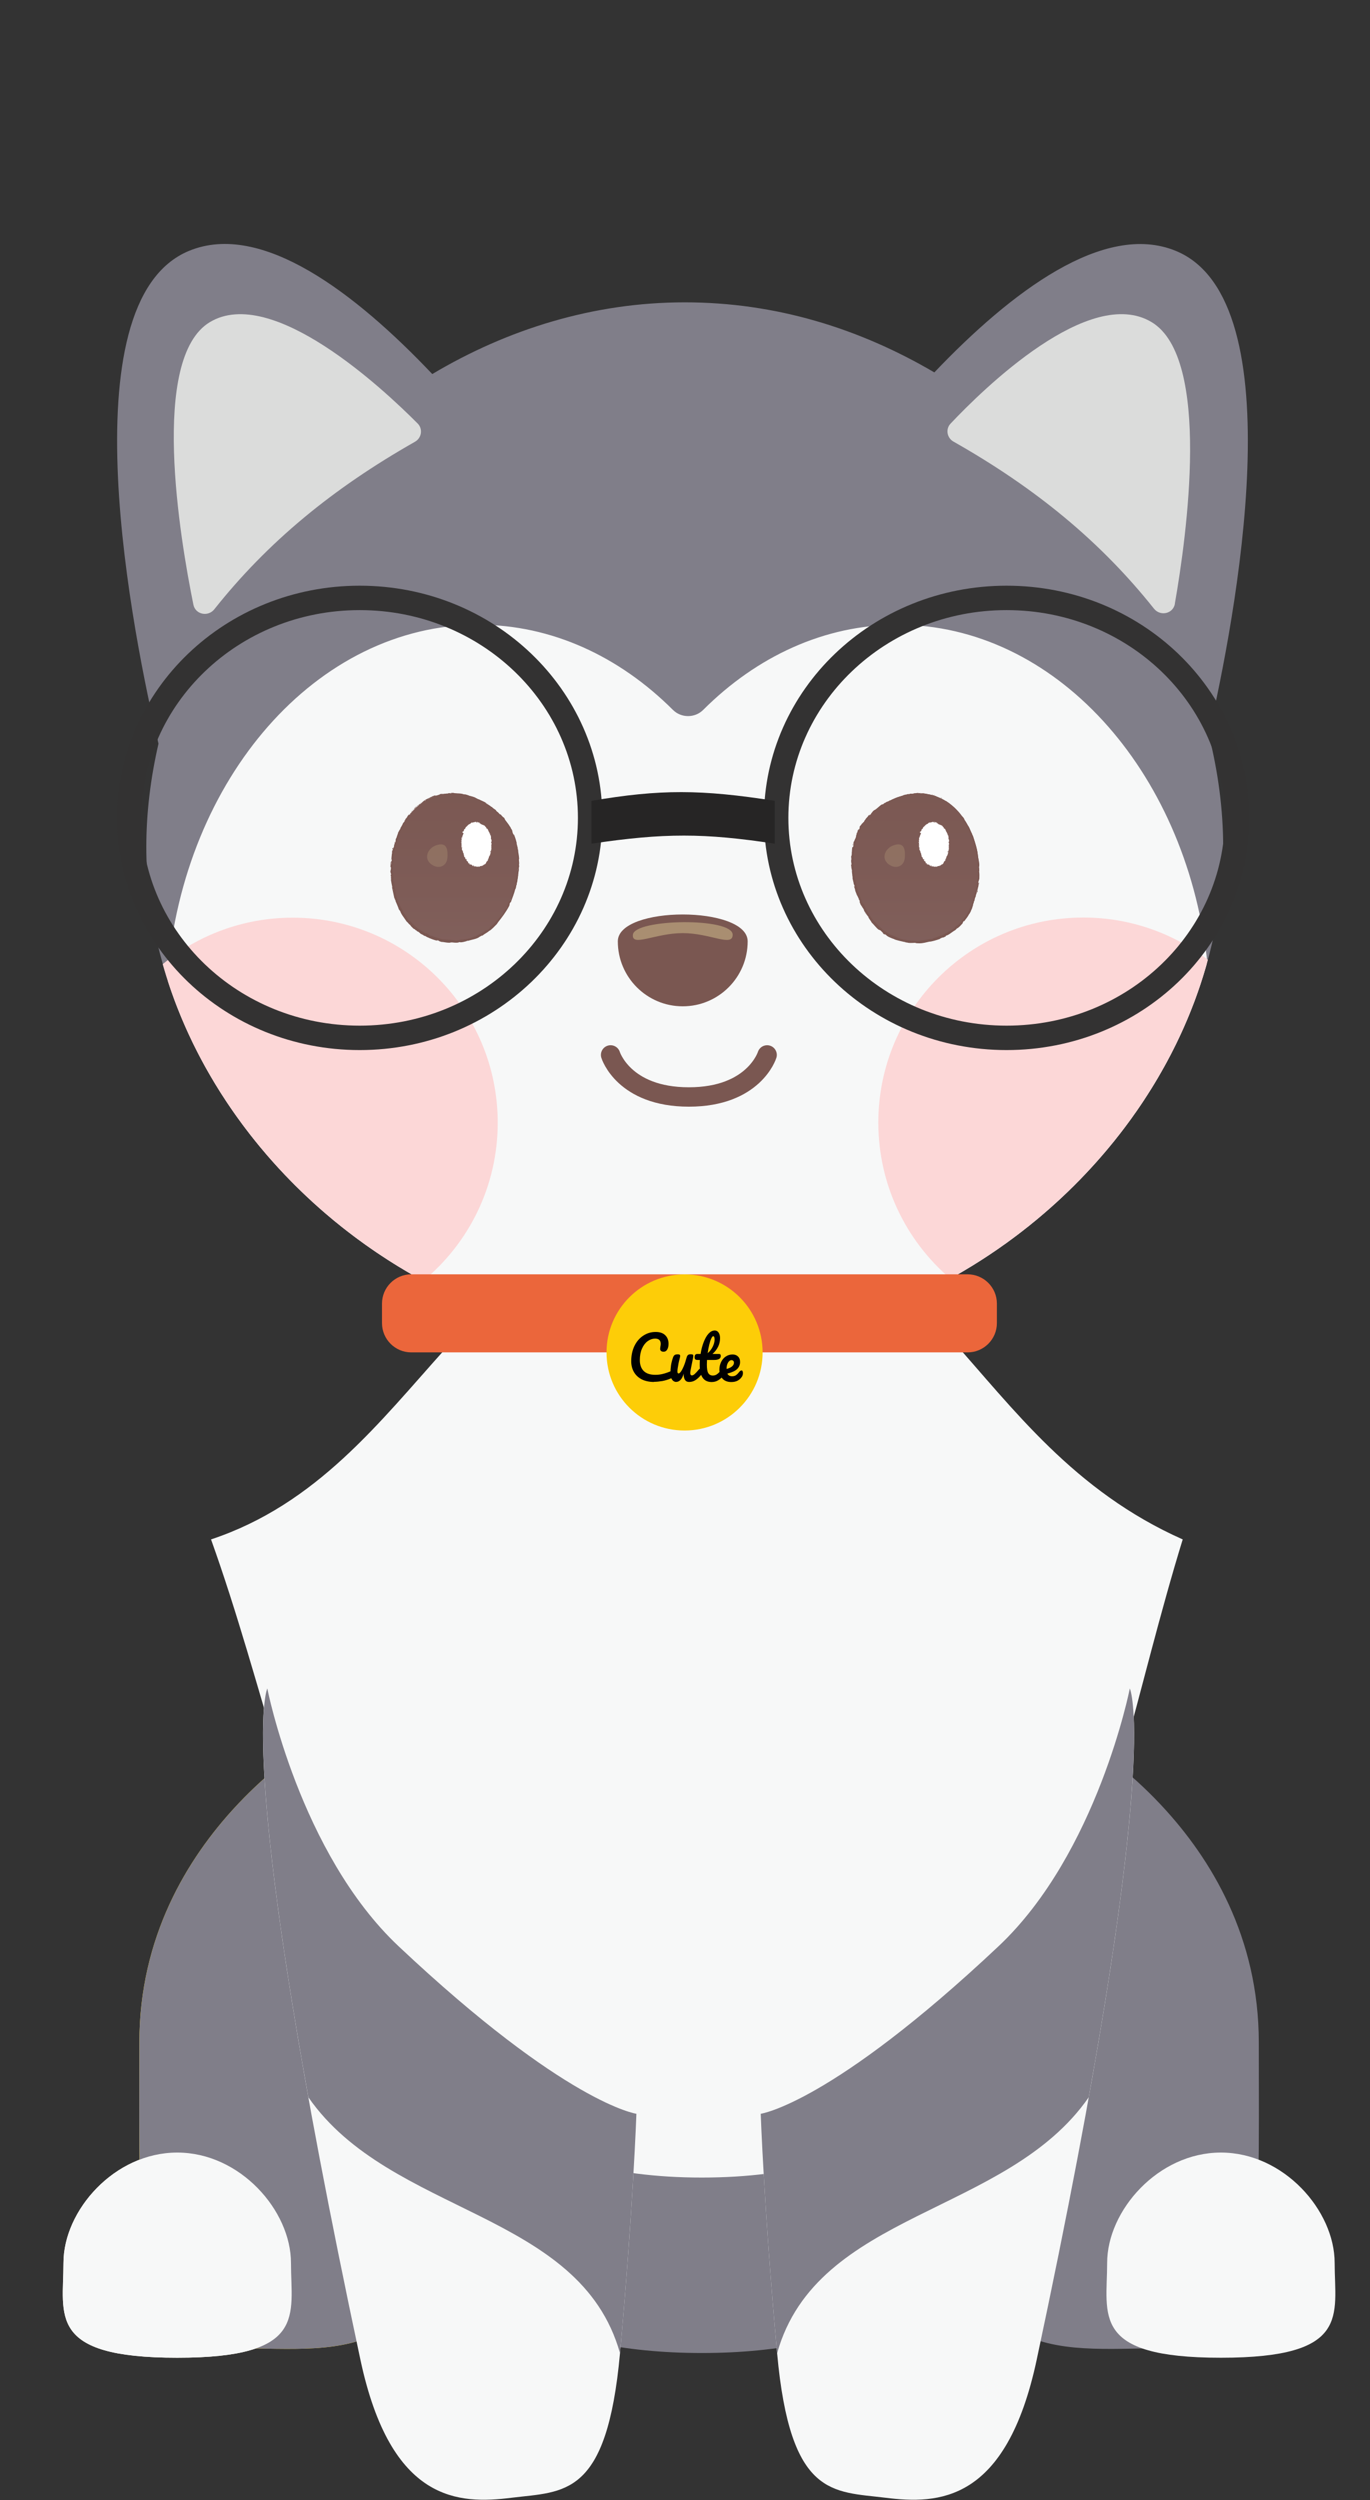 <svg width="188" height="343" viewBox="0 0 188 343" fill="none" xmlns="http://www.w3.org/2000/svg">
<rect x="0" y="0" width="188" height="343" fill="#333333" stroke="none"/>
<g clip-path="url(#clip0_316_18393)">
<path d="M147.811 248.56C147.811 290.99 139.941 322.82 96.311 322.82C52.681 322.82 44.81 290.99 44.81 248.56C44.81 206.13 67.871 190.08 96.311 190.08C124.751 190.08 147.811 206.13 147.811 248.56Z" fill="#807E89"/>
<path d="M45.461 237.289C45.461 237.289 19.121 251.269 19.121 280.219C19.121 309.169 18.141 322.169 32.451 322.169C46.761 322.169 62.371 325.419 60.091 292.579C57.811 259.739 61.391 228.519 45.461 237.299V237.289Z" fill="#F1CF14"/>
<path d="M8.71 310.46C8.71 317.64 6.43 323.47 24.32 323.47C42.21 323.47 39.93 317.65 39.93 310.46C39.93 303.27 32.94 295.32 24.32 295.32C15.7 295.32 8.71 303.27 8.71 310.46Z" fill="#F5F2DD"/>
<path d="M146.4 237.289C146.4 237.289 172.74 251.269 172.74 280.219C172.74 309.159 173.72 322.169 159.41 322.169C145.1 322.169 129.49 325.419 131.77 292.579C134.05 259.739 130.47 228.519 146.4 237.299V237.289Z" fill="#807E89"/>
<path d="M183.15 310.46C183.15 317.64 185.43 323.47 167.54 323.47C149.65 323.47 151.93 317.65 151.93 310.46C151.93 303.28 158.92 295.32 167.54 295.32C176.16 295.32 183.15 303.27 183.15 310.46V310.46Z" fill="#F7F8F8"/>
<path d="M45.461 237.289C45.461 237.289 19.121 251.269 19.121 280.219C19.121 309.169 18.141 322.169 32.451 322.169C46.761 322.169 62.371 325.419 60.091 292.579C57.811 259.739 61.391 228.519 45.461 237.299V237.289Z" fill="#807E89"/>
<path d="M162.3 211.2C149.81 251.75 146.83 298.75 96.3 298.75C45.77 298.75 43.29 251.14 28.96 211.2C58.01 201.56 63.36 166.01 96.3 166.01C129.24 166.01 132.38 197.91 162.3 211.2Z" fill="#F7F8F8"/>
<path d="M54.7 267.02C77.68 288.65 87.33 290 87.33 290C87.33 290 86.88 303.01 85.08 322.85C83.28 342.69 77.42 341.78 70.2 342.68C62.99 343.58 53.65 343.39 49.46 323.75C31.94 241.56 36.67 231.65 36.67 231.65C36.67 231.65 41.11 254.24 54.69 267.02H54.7Z" fill="#F7F8F8"/>
<path d="M54.7 267.02C77.68 288.65 87.331 290 87.331 290C87.331 290 86.88 303.01 85.081 322.85C79.6 303.31 53.59 303.96 42.321 287.74C33.42 238.48 36.681 231.65 36.681 231.65C36.681 231.65 41.12 254.24 54.7 267.02V267.02Z" fill="#807E89"/>
<path d="M137.021 267.02C114.041 288.65 104.391 290 104.391 290C104.391 290 104.841 303.01 106.641 322.85C108.441 342.68 114.301 341.78 121.521 342.68C128.731 343.58 138.071 343.39 142.261 323.75C159.781 241.56 155.051 231.65 155.051 231.65C155.051 231.65 150.611 254.24 137.031 267.02H137.021Z" fill="#F7F8F8"/>
<path d="M137.021 267.02C114.041 288.65 104.391 290 104.391 290C104.391 290 104.841 303.01 106.641 322.85C112.121 303.31 138.131 303.96 149.401 287.74C158.301 238.48 155.041 231.65 155.041 231.65C155.041 231.65 150.601 254.24 137.021 267.02V267.02Z" fill="#807E89"/>
<path d="M8.71 310.46C8.71 317.64 6.43 323.47 24.32 323.47C42.21 323.47 39.93 317.65 39.93 310.46C39.93 303.27 32.94 295.32 24.32 295.32C15.7 295.32 8.71 303.27 8.71 310.46Z" fill="#F7F8F8"/>
<path fill-rule="evenodd" clip-rule="evenodd" d="M128.21 51.099C138.7 40.089 151.48 30.369 161.35 34.419C177.92 41.219 169.46 85.099 165.86 100.739C167.16 105.879 167.85 111.069 167.85 116.189C167.85 151.609 134.77 184.879 93.97 184.879C53.17 184.879 20.08 151.609 20.08 116.179C20.08 111.499 20.66 106.749 21.75 102.029C18.37 87.699 8.9 41.419 25.96 34.409C35.9 30.329 48.78 40.209 59.32 51.319C69.65 45.169 81.44 41.479 93.96 41.479C106.48 41.479 117.97 45.079 128.21 51.089V51.099Z" fill="#807E89"/>
<path fill-rule="evenodd" clip-rule="evenodd" d="M99.52 183.941C100.04 184.381 100.72 184.581 101.4 184.511C132.52 181.401 157.95 159.071 165.53 132.461C165.62 132.131 165.65 131.791 165.61 131.451C162.58 105.581 144.75 85.711 123.21 85.711C113.11 85.711 103.82 90.081 96.5 97.391C95.36 98.531 93.48 98.531 92.34 97.391C85.01 90.081 75.73 85.711 65.63 85.711C43.44 85.711 25.19 106.791 22.99 133.801C22.96 134.141 23 134.491 23.11 134.811C31.56 160.611 56.79 181.881 87.37 184.581C88.04 184.641 88.7 184.441 89.22 184.011C90.3 183.121 91.34 182.171 92.34 181.171C93.48 180.031 95.36 180.031 96.5 181.171C97.47 182.141 98.48 183.061 99.52 183.931V183.941Z" fill="#F7F8F8"/>
<path fill-rule="evenodd" clip-rule="evenodd" d="M58.07 175.72C40.53 166.2 27.38 150.2 22.33 132.28C27.18 128.29 33.4 125.9 40.17 125.9C55.7 125.9 68.3 138.49 68.3 154.03C68.3 162.77 64.32 170.57 58.07 175.73V175.72Z" fill="#FCD7D7"/>
<path fill-rule="evenodd" clip-rule="evenodd" d="M165.75 131.681C160.88 149.661 147.86 165.751 130.4 175.411C124.36 170.251 120.53 162.581 120.53 154.011C120.53 138.481 133.12 125.881 148.66 125.881C155.09 125.881 161.01 128.041 165.75 131.671V131.681Z" fill="#FCD7D7"/>
<path d="M26.54 82.96C24.68 73.81 20.55 49.17 28.79 44.2C37.31 39.07 52.59 53.35 57.32 58.11C58.06 58.86 57.86 60.09 56.94 60.61C45.67 67.01 36.76 74.33 29.41 83.59C28.55 84.67 26.81 84.31 26.54 82.96V82.96Z" fill="#DBDCDB"/>
<path d="M161.22 82.82C162.84 73.57 166.24 49.14 158.04 44.2C149.52 39.06 134.93 53.36 130.44 58.12C129.73 58.87 129.94 60.08 130.85 60.59C142.11 66.97 151 74.27 158.35 83.5C159.22 84.6 160.99 84.21 161.23 82.83L161.22 82.82Z" fill="#DBDCDB"/>
<path d="M132.78 174.83H56.44C54.22 174.83 52.42 176.63 52.42 178.85V181.52C52.42 183.74 54.22 185.54 56.44 185.54H132.78C135 185.54 136.8 183.74 136.8 181.52V178.85C136.8 176.63 135 174.83 132.78 174.83Z" fill="#EB663B"/>
<path d="M93.941 196.26C99.855 196.26 104.65 191.465 104.65 185.55C104.65 179.635 99.855 174.84 93.941 174.84C88.025 174.84 83.231 179.635 83.231 185.55C83.231 191.465 88.025 196.26 93.941 196.26Z" fill="#FDCD08"/>
<path d="M89.74 189.599C89.1 189.599 88.55 189.479 88.08 189.249C87.61 189.009 87.25 188.679 87 188.249C86.75 187.819 86.62 187.319 86.62 186.759C86.62 185.969 86.77 185.269 87.06 184.659C87.36 184.049 87.76 183.579 88.27 183.249C88.78 182.909 89.34 182.739 89.97 182.739C90.55 182.739 90.99 182.889 91.29 183.189C91.59 183.479 91.74 183.879 91.74 184.359C91.74 184.689 91.68 184.949 91.56 185.149C91.45 185.349 91.28 185.449 91.07 185.449C90.92 185.449 90.8 185.419 90.72 185.349C90.63 185.279 90.59 185.179 90.59 185.039C90.59 184.989 90.6 184.899 90.62 184.769C90.65 184.609 90.67 184.479 90.67 184.379C90.67 183.889 90.41 183.649 89.89 183.649C89.54 183.649 89.2 183.769 88.88 183.999C88.56 184.229 88.3 184.569 88.1 185.019C87.9 185.459 87.8 185.989 87.8 186.609C87.8 187.229 87.98 187.749 88.34 188.099C88.7 188.449 89.23 188.619 89.93 188.619C90.28 188.619 90.63 188.579 90.98 188.489C91.34 188.399 91.74 188.259 92.17 188.079C92.25 188.049 92.32 188.029 92.37 188.029C92.46 188.029 92.52 188.059 92.56 188.129C92.6 188.189 92.62 188.279 92.62 188.379C92.62 188.709 92.44 188.949 92.09 189.099C91.71 189.269 91.31 189.389 90.9 189.469C90.49 189.539 90.1 189.579 89.73 189.579L89.74 189.599ZM92.81 189.599C92.57 189.599 92.37 189.489 92.22 189.269C92.07 189.049 92 188.769 92 188.429C92 188.029 92.03 187.659 92.08 187.329C92.13 186.989 92.22 186.639 92.35 186.259C92.4 186.099 92.48 185.979 92.57 185.909C92.66 185.839 92.82 185.809 93.03 185.809C93.15 185.809 93.23 185.829 93.27 185.869C93.32 185.909 93.34 185.959 93.34 186.039C93.34 186.079 93.31 186.229 93.25 186.469C93.2 186.669 93.15 186.849 93.12 187.009C93.01 187.569 92.96 187.949 92.96 188.129C92.96 188.239 92.97 188.319 93 188.369C93.03 188.409 93.07 188.429 93.13 188.429C93.21 188.429 93.31 188.349 93.43 188.189C93.55 188.029 93.68 187.789 93.82 187.459C93.96 187.129 94.09 186.729 94.22 186.249C94.26 186.089 94.33 185.969 94.41 185.899C94.5 185.829 94.63 185.799 94.81 185.799C94.93 185.799 95.02 185.819 95.07 185.849C95.12 185.879 95.14 185.929 95.14 186.009C95.14 186.139 95.07 186.509 94.94 187.109C94.79 187.799 94.72 188.219 94.72 188.379C94.72 188.479 94.74 188.559 94.78 188.619C94.82 188.669 94.88 188.699 94.95 188.699C95.06 188.699 95.18 188.639 95.33 188.509C95.48 188.379 95.68 188.159 95.92 187.869C95.98 187.799 96.06 187.759 96.14 187.759C96.21 187.759 96.26 187.789 96.3 187.859C96.34 187.919 96.36 188.009 96.36 188.129C96.36 188.339 96.31 188.509 96.21 188.629C95.98 188.909 95.73 189.149 95.46 189.329C95.2 189.509 94.9 189.599 94.56 189.599C94.3 189.599 94.11 189.499 93.99 189.299C93.87 189.099 93.81 188.819 93.81 188.459C93.72 188.819 93.58 189.109 93.4 189.299C93.22 189.489 93.02 189.589 92.81 189.589V189.599ZM99.29 187.769C99.36 187.769 99.41 187.799 99.45 187.869C99.49 187.929 99.51 188.019 99.51 188.139C99.51 188.349 99.46 188.519 99.36 188.639C99.13 188.919 98.88 189.159 98.6 189.339C98.33 189.519 98.01 189.609 97.66 189.609C96.57 189.609 96.02 188.839 96.02 187.299C96.02 187.059 96.02 186.829 96.04 186.579H95.73C95.57 186.579 95.46 186.549 95.4 186.489C95.35 186.429 95.32 186.339 95.32 186.209C95.32 185.909 95.44 185.759 95.68 185.759H96.14C96.23 185.169 96.37 184.629 96.56 184.139C96.75 183.649 96.97 183.259 97.23 182.969C97.5 182.679 97.78 182.539 98.09 182.539C98.31 182.539 98.49 182.639 98.62 182.839C98.75 183.039 98.81 183.289 98.81 183.589C98.81 184.419 98.46 185.139 97.77 185.759H98.67C98.76 185.759 98.82 185.779 98.85 185.819C98.88 185.859 98.91 185.929 98.91 186.029C98.91 186.399 98.61 186.579 98 186.579H97.02C97.01 186.849 97 187.059 97 187.209C97 187.769 97.06 188.159 97.19 188.379C97.32 188.599 97.53 188.719 97.82 188.719C98.05 188.719 98.25 188.649 98.43 188.509C98.61 188.369 98.82 188.159 99.06 187.879C99.12 187.809 99.2 187.769 99.28 187.769H99.29ZM97.88 183.319C97.8 183.319 97.71 183.419 97.61 183.629C97.51 183.829 97.42 184.109 97.33 184.469C97.24 184.819 97.17 185.219 97.11 185.649C97.43 185.379 97.66 185.069 97.82 184.729C97.98 184.389 98.06 184.079 98.06 183.799C98.06 183.479 98 183.329 97.88 183.329V183.319ZM101.73 188.009C101.8 188.009 101.85 188.039 101.89 188.109C101.93 188.169 101.95 188.259 101.95 188.379C101.95 188.569 101.9 188.739 101.81 188.879C101.66 189.109 101.46 189.289 101.22 189.419C100.98 189.549 100.69 189.609 100.35 189.609C99.84 189.609 99.44 189.459 99.15 189.149C98.87 188.839 98.72 188.419 98.72 187.899C98.72 187.529 98.8 187.189 98.95 186.869C99.11 186.549 99.32 186.289 99.59 186.109C99.87 185.919 100.18 185.829 100.53 185.829C100.84 185.829 101.09 185.919 101.28 186.109C101.47 186.289 101.56 186.539 101.56 186.859C101.56 187.229 101.43 187.549 101.16 187.819C100.9 188.079 100.45 188.289 99.81 188.449C99.94 188.699 100.16 188.819 100.46 188.819C100.68 188.819 100.86 188.769 101 188.669C101.14 188.569 101.31 188.399 101.5 188.159C101.56 188.079 101.64 188.039 101.72 188.039L101.73 188.009ZM100.41 186.599C100.21 186.599 100.04 186.719 99.9 186.949C99.77 187.179 99.7 187.459 99.7 187.789V187.809C100.02 187.739 100.27 187.619 100.45 187.469C100.63 187.319 100.72 187.149 100.72 186.949C100.72 186.849 100.69 186.769 100.63 186.709C100.58 186.649 100.5 186.609 100.41 186.609V186.599Z" fill="black"/>
<path d="M80.98 112.209C80.98 128.809 66.89 142.389 49.36 142.389C31.83 142.389 17.74 128.809 17.74 112.209C17.74 95.609 31.83 82.029 49.36 82.029C66.89 82.029 80.98 95.609 80.98 112.209V112.209Z" stroke="#333232" stroke-width="3.35"/>
<path d="M169.75 112.209C169.75 128.809 155.66 142.389 138.13 142.389C120.6 142.389 106.51 128.809 106.51 112.209C106.51 95.609 120.59 82.029 138.13 82.029C155.67 82.029 169.75 95.609 169.75 112.209V112.209Z" stroke="#333232" stroke-width="3.35"/>
<path d="M81.17 109.87C90.64 108.26 96.2 108.29 106.32 109.87V115.75C96.66 114.28 91.15 114.26 81.17 115.75V109.87V109.87Z" fill="#262525"/>
<path d="M105.27 144.73C105.27 144.73 103.49 150.5 94.53 150.5C85.57 150.5 83.79 144.73 83.79 144.73" stroke="#7A5751" stroke-width="2.66" stroke-miterlimit="10" stroke-linecap="round"/>
<path d="M93.69 138.061C88.77 138.061 84.78 134.071 84.78 129.151C84.78 124.231 102.6 124.231 102.6 129.151C102.6 134.071 98.61 138.061 93.69 138.061Z" fill="#7A5751"/>
<g style="mix-blend-mode:soft-light" opacity="0.4">
<path d="M93.69 128.02C89.91 128.02 86.68 129.96 86.85 128.24C87.07 126.05 100.54 125.84 100.54 128.24C100.54 129.97 97.48 128.02 93.7 128.02H93.69Z" fill="#F0E1A0"/>
</g>
<path d="M131.931 111.86C134.781 115.62 134.921 120.77 133.291 124.53C131.181 129.42 124.141 130.8 120.381 127.04C116.621 123.28 115.581 115.62 119.351 111.86C123.111 108.1 128.721 107.61 131.941 111.86H131.931Z" fill="url(#paint0_linear_316_18393)"/>
<path d="M131.861 111.92C131.861 111.92 131.9 111.91 131.84 111.85L131.771 111.83L131.87 111.92H131.861Z" fill="#7A5751"/>
<path d="M131.55 111.42C131.47 111.36 131.36 111.29 131.38 111.37C131.48 111.42 131.48 111.45 131.59 111.5C131.65 111.56 131.68 111.62 131.65 111.62C131.68 111.64 131.73 111.73 131.78 111.75C131.73 111.64 131.64 111.53 131.52 111.44C131.51 111.41 131.54 111.43 131.55 111.43V111.42Z" fill="#7A5751"/>
<path d="M119.36 111.73L119.4 111.68C119.37 111.71 119.35 111.73 119.36 111.73Z" fill="#7A5751"/>
<path d="M118.721 112.38L118.761 112.34C118.761 112.34 118.731 112.37 118.721 112.38Z" fill="#7A5751"/>
<path d="M123.87 109.1L123.73 109.13C123.73 109.13 123.8 109.12 123.87 109.1Z" fill="#7A5751"/>
<path d="M130.66 110.68C130.66 110.68 130.7 110.71 130.72 110.72L130.67 110.68H130.66Z" fill="#7A5751"/>
<path d="M126.17 108.77H126.21L126.25 108.75L126.17 108.77V108.77Z" fill="#7A5751"/>
<path d="M127.95 109.01C127.95 109.01 127.89 109.03 127.87 109.04C127.9 109.04 127.93 109.04 127.96 109.04C127.96 109.04 127.96 109.02 127.95 109.01Z" fill="#7A5751"/>
<path d="M130.45 110.32L130.49 110.35L130.45 110.32Z" fill="#7A5751"/>
<path d="M124.89 108.84C124.89 108.84 124.88 108.84 124.87 108.83C124.87 108.83 124.87 108.83 124.89 108.84Z" fill="#7A5751"/>
<path d="M132.85 113.69C132.85 113.69 132.84 113.68 132.85 113.69V113.69Z" fill="#7A5751"/>
<path d="M131.94 111.859L131.96 111.879L131.98 111.869L131.94 111.859Z" fill="#7A5751"/>
<path d="M120.911 127.709C120.801 127.569 121.151 127.859 120.981 127.659C120.981 127.689 120.761 127.549 120.911 127.709Z" fill="#7A5751"/>
<path d="M130.63 110.64L130.58 110.59L130.63 110.64Z" fill="#7A5751"/>
<path d="M120.97 127.661L120.96 127.641L120.97 127.661Z" fill="#7A5751"/>
<path d="M116.86 117.46C116.86 117.46 116.87 117.44 116.88 117.42C116.88 117.42 116.88 117.42 116.86 117.46Z" fill="#7A5751"/>
<path d="M117.48 114.699L117.45 114.759L117.48 114.699Z" fill="#7A5751"/>
<path d="M117.061 120.461L117.071 120.431L117.061 120.391V120.461Z" fill="#7A5751"/>
<path d="M134.11 118.041C134.11 118.041 134.13 117.981 134.14 117.971C134.12 118.001 134.08 117.781 134.11 118.041Z" fill="#7A5751"/>
<path d="M130.67 110.661C130.67 110.661 130.65 110.661 130.63 110.641L130.67 110.671C130.67 110.671 130.68 110.671 130.67 110.661Z" fill="#7A5751"/>
<path d="M130.5 127.61L130.54 127.58C130.54 127.58 130.51 127.6 130.5 127.61Z" fill="#7A5751"/>
<path d="M117.29 119.93C117.29 119.93 117.29 120.02 117.29 120.07C117.29 120.07 117.29 120.09 117.3 120.1V119.94L117.29 119.93Z" fill="#7A5751"/>
<path d="M133.8 116.43C133.85 116.65 133.87 116.52 133.91 116.56C133.97 116.82 133.9 116.69 133.89 116.79C133.93 116.95 134 117.07 134.02 117.2C134.02 117.21 134.02 117.24 134 117.2C134.08 117.37 134.07 117.73 134.15 117.93C134.15 117.95 134.15 117.95 134.15 117.96C134.17 117.92 134.19 117.92 134.21 117.92C134.22 118.02 134.26 118.11 134.24 118.15C134.24 118.09 134.22 118.08 134.21 118.06L134.24 118.17C134.21 118.27 134.21 118.03 134.17 118.03C134.22 118.24 134.26 118.48 134.25 118.64C134.21 118.68 134.21 118.27 134.19 118.48V118.23C134.13 118.42 134.19 118.08 134.12 118.26C134.12 118.58 134.16 118.62 134.17 118.94C134.2 119.01 134.21 118.91 134.23 118.99C134.28 119.45 134.11 119.35 134.17 119.69C134.2 119.78 134.26 119.82 134.21 120.06L134.16 119.98C134.13 120.29 134.22 120.16 134.16 120.49C134.14 120.43 134.16 120.24 134.16 120.29C134.11 120.5 134.18 120.44 134.16 120.61L134.11 120.64C134.07 120.97 134.07 121.35 134.01 121.71C134.01 121.69 134 121.62 133.97 121.71C133.91 122.18 133.76 122.69 133.61 123.11L133.59 123.29C133.59 123.29 133.55 123.36 133.56 123.31C133.49 123.47 133.58 123.33 133.56 123.41C133.53 123.51 133.5 123.53 133.51 123.46C133.46 123.77 133.28 124.32 133.1 124.6L133.12 124.54C132.99 124.76 133.06 124.83 132.92 125.02V124.98C132.81 125.23 132.67 125.48 132.5 125.69C132.34 125.91 132.2 126.13 132.03 126.26C132.02 126.36 131.64 126.64 131.68 126.72C131.44 126.93 131.48 126.84 131.13 127.11C131.04 127.18 131.03 127.26 130.92 127.36L130.89 127.33C130.85 127.38 130.81 127.44 130.76 127.48L130.64 127.5L130.53 127.58C130.53 127.58 130.64 127.53 130.64 127.55C130.47 127.68 130.19 127.81 130.17 127.8C130.04 127.91 129.89 127.99 129.75 128.08C129.75 128.06 129.83 128.02 129.88 127.98C129.66 128.14 129.82 127.96 129.61 128.11C129.64 128.11 129.61 128.14 129.61 128.15C129.49 128.18 129.25 128.33 129.05 128.4L129.08 128.36C128.73 128.48 128.35 128.67 127.94 128.75C128.09 128.73 128.07 128.78 127.94 128.82L127.88 128.79C127.81 128.84 128.01 128.77 127.86 128.85C127.71 128.88 127.75 128.83 127.83 128.79L127.65 128.85C127.65 128.85 127.68 128.82 127.69 128.8C127.62 128.84 127.36 128.84 127.26 128.9H127.25C126.83 128.94 126.65 129.01 126.31 129.02C126.31 129.06 126.17 129.05 126.07 129.09C125.82 129.09 125.54 129.08 125.24 129.04C125.03 129.04 125.18 129.07 125.08 129.08C125.07 129.04 124.76 129.02 124.92 129.01C124.56 129 124.46 128.95 124 128.89C124.05 128.91 124.1 128.93 124.07 128.94C123.99 128.93 123.89 128.89 123.9 128.87H123.92C123.4 128.8 122.81 128.44 122.42 128.31H122.44L122.04 128.17C121.87 128.08 122.16 128.2 122.04 128.12C121.63 127.92 121.43 127.73 121.11 127.53C120.95 127.27 120.32 126.86 120.12 126.5V126.53C120.03 126.47 120.04 126.43 120 126.37C120 126.39 120.06 126.47 120 126.43C119.41 125.79 118.95 124.97 118.58 124.16C118.44 123.86 118.39 124.05 118.26 123.65L118.35 123.74C118.03 123.16 117.84 122.49 117.63 121.88C117.65 121.91 117.66 121.91 117.68 121.97C117.68 121.83 117.53 121.49 117.52 121.49C117.5 121.39 117.54 121.46 117.54 121.4C117.53 121.26 117.43 121.07 117.44 121C117.44 120.99 117.46 121.04 117.47 121.06C117.44 120.98 117.39 120.65 117.37 120.74C117.33 120.5 117.28 120.28 117.27 120.09C117.21 119.97 117.24 119.68 117.17 119.64C117.22 119.65 117.17 119.21 117.15 119.06C117.17 119.11 117.16 118.93 117.19 118.98C117.19 118.81 117.16 118.65 117.13 118.68C117.17 118.36 117.08 118.03 117.17 117.85C117.14 117.33 117.21 116.85 117.25 116.38C117.31 116.41 117.19 116.89 117.25 116.88C117.27 116.44 117.27 116.18 117.39 115.75C117.42 115.64 117.4 115.82 117.4 115.86C117.46 115.42 117.63 115.04 117.73 114.66C117.73 114.66 117.73 114.71 117.72 114.74C117.74 114.67 117.79 114.57 117.76 114.57L117.74 114.64C117.67 114.75 117.76 114.31 117.76 114.3C117.77 114.45 117.95 113.96 117.95 114.19C117.97 114.14 117.98 114.08 117.96 114.08C118 114.01 118.02 114 118 114.08C118.11 113.82 118.04 113.9 118.15 113.67C118.16 113.67 118.15 113.73 118.15 113.76C118.18 113.63 118.21 113.5 118.34 113.33C118.34 113.34 118.36 113.33 118.33 113.38C118.54 113.08 118.59 112.8 118.88 112.51C118.85 112.64 118.98 112.42 119.04 112.43L119.17 112.26L119.1 112.31C119.23 112.17 119.3 112.01 119.43 111.91C119.4 111.95 119.38 111.99 119.35 112.03C119.42 111.93 119.51 111.86 119.6 111.77L119.44 111.89C119.56 111.74 119.38 111.86 119.58 111.7C119.55 111.74 119.72 111.57 119.81 111.53C119.87 111.46 119.93 111.38 120.04 111.29C120.08 111.28 120.05 111.35 120.08 111.34C120.12 111.24 120.42 111.06 120.49 110.95C120.47 110.98 120.48 111 120.49 111L120.53 110.93C120.61 110.88 120.62 110.88 120.62 110.91C120.83 110.75 120.52 110.91 120.78 110.74C120.76 110.76 120.78 110.75 120.74 110.79C121 110.61 121.24 110.44 121.49 110.29C121.59 110.29 121.28 110.44 121.39 110.42C121.73 110.17 122.12 109.95 122.48 109.77L122.41 109.8C122.43 109.7 122.7 109.71 122.88 109.6C122.84 109.62 122.83 109.66 122.84 109.65C123.1 109.56 123.35 109.41 123.76 109.29L123.72 109.32C123.88 109.3 124.13 109.19 124.31 109.18C124.36 109.15 124.46 109.14 124.39 109.12C124.94 109.1 125.41 108.91 125.9 108.96C125.84 108.96 125.76 108.99 125.81 108.98C125.95 108.96 126.08 108.98 126.22 108.97C126.19 108.94 126.17 108.95 126.08 108.92C126.13 108.9 126.25 108.89 126.35 108.9C126.16 108.91 126.35 108.95 126.43 108.97C126.42 108.97 126.44 108.95 126.43 108.94C126.64 109 126.47 108.87 126.76 108.94H126.74C126.85 108.96 126.95 108.95 127.07 108.98C127.11 109.02 126.95 108.98 126.94 109.01C127.1 109.03 127.28 108.99 127.42 109.05L127.18 109.03C127.34 109.09 127.36 109.09 127.47 109.11H127.46C127.55 109.12 127.64 109.16 127.73 109.19L127.66 109.16C127.88 109.12 128.07 109.25 128.36 109.27C128.08 109.25 128.31 109.29 128.27 109.32C128.34 109.34 128.43 109.41 128.4 109.4C128.53 109.42 128.59 109.51 128.78 109.53C128.78 109.55 128.91 109.58 128.87 109.6C129.03 109.65 128.84 109.56 128.87 109.55C129.14 109.59 129.4 109.88 129.76 110C130.05 110.15 130.12 110.16 130.38 110.32C130.45 110.4 130.28 110.31 130.28 110.31C130.4 110.43 130.51 110.49 130.64 110.58C130.61 110.57 130.63 110.6 130.65 110.64C130.74 110.72 130.74 110.66 130.85 110.79C130.82 110.79 130.78 110.77 130.72 110.74L131.08 111.01C131.08 111.01 130.99 110.97 130.94 110.95C131.07 111.06 131.28 111.23 131.34 111.26L131.28 111.17C131.28 111.17 131.28 111.21 131.24 111.19C131.11 111.11 131.09 111.04 131.1 111.02L131.19 111.09C131.16 110.96 130.86 110.8 130.7 110.65L130.8 110.67L130.6 110.55C130.6 110.55 130.56 110.46 130.65 110.53C130.54 110.41 130.52 110.46 130.43 110.36C130.43 110.35 130.43 110.35 130.44 110.36L130.3 110.28C130.3 110.28 130.3 110.23 130.38 110.3C130.17 110.11 129.99 110.07 129.93 109.97H129.95C129.6 109.8 129.9 109.99 129.62 109.89L129.5 109.71L129.45 109.73C129.45 109.73 129.35 109.67 129.37 109.66C129.23 109.61 129.38 109.69 129.3 109.66C129.15 109.52 128.81 109.47 128.8 109.38C128.72 109.38 128.96 109.47 128.76 109.41C128.73 109.32 128.54 109.33 128.38 109.24C128.44 109.23 128.59 109.31 128.44 109.21C128.32 109.22 128.11 109.1 127.97 109.07C127.95 109.12 127.65 108.99 127.4 108.97C127.42 108.96 126.94 108.88 126.71 108.83C126.71 108.83 126.42 108.85 126.25 108.86C126.25 108.83 126.29 108.82 126.39 108.81H126.22C126.22 108.81 126.13 108.83 126.02 108.83L126.06 108.79C125.84 108.77 125.62 108.85 125.34 108.84C125.33 108.88 125.57 108.92 125.28 108.96C125.27 108.94 125.25 108.91 125.33 108.9C125.3 108.9 125.24 108.92 125.19 108.92L125.3 108.88C125.17 108.88 125.24 108.91 125.13 108.92C125.13 108.89 125.05 108.91 125.06 108.89C125.09 108.89 125.15 108.89 125.19 108.89C125.07 108.89 124.93 108.89 124.88 108.89C124.89 108.9 124.88 108.93 124.8 108.94C124.59 108.98 124.72 108.92 124.59 108.94C124.54 108.97 124.4 108.98 124.4 109.01C124.34 109.02 124.32 109.01 124.29 109.01C124.18 109.04 123.78 109.14 123.91 109.15H123.92C123.58 109.29 123.17 109.34 122.84 109.51C122.64 109.6 122.39 109.68 122.26 109.79C122.2 109.82 122.11 109.84 122.13 109.81C121.99 109.9 121.98 109.92 121.75 110.01C121.89 109.91 121.69 110.01 121.9 109.92C121.7 110.01 121.64 110.01 121.46 110.16C121.51 110.09 121.3 110.21 121.22 110.28L121.36 110.22C121.26 110.29 121.18 110.34 121.09 110.39L121.11 110.32C120.69 110.51 120.5 110.86 120.18 110.99C120.11 111.09 120.39 110.86 120.32 110.95C120.16 111.07 119.94 111.15 119.9 111.2C119.68 111.37 119.75 111.43 119.52 111.61C119.56 111.6 119.61 111.61 119.46 111.76C119.31 111.89 119.23 111.88 119.31 111.79C119.35 111.76 119.37 111.74 119.37 111.75C119.41 111.7 119.47 111.64 119.4 111.68V111.71C119.3 111.76 119.11 111.97 119.14 111.91C119.05 112.04 119.11 111.98 119.2 111.9C119.01 112.09 118.93 112.21 118.74 112.41C118.78 112.38 118.82 112.36 118.79 112.4C118.52 112.69 118.69 112.54 118.54 112.77C118.44 112.88 118.52 112.69 118.39 112.93C118.29 113.06 118.34 112.93 118.36 112.87C118.25 113.1 118.09 113.25 118 113.37L118.06 113.25L117.95 113.43C117.95 113.43 117.99 113.4 118.02 113.38C117.97 113.44 117.95 113.5 117.94 113.49C117.92 113.57 118.01 113.46 117.97 113.62C117.91 113.7 117.85 113.91 117.8 113.92C117.95 113.64 117.75 113.93 117.86 113.68C117.84 113.73 117.81 113.79 117.77 113.86C117.77 113.86 117.77 113.85 117.77 113.83C117.6 114.09 117.75 113.98 117.61 114.27C117.61 114.22 117.53 114.32 117.52 114.37C117.57 114.25 117.57 114.33 117.55 114.45C117.47 114.64 117.49 114.67 117.45 114.77L117.5 114.66C117.5 114.66 117.47 114.8 117.43 114.94C117.41 114.94 117.46 114.81 117.43 114.86C117.43 115.02 117.27 115.18 117.23 115.4C117.19 115.5 117.18 115.4 117.15 115.48C117.12 115.73 117.06 115.73 117.02 116C117.07 115.93 117.06 115.92 117.05 116.1L117.12 115.68L117.1 115.96C117.13 115.83 117.14 115.69 117.16 115.62C117.16 115.75 117.16 115.74 117.19 115.68C117.1 115.84 117.14 116.03 117.06 116.22L116.98 116.2C116.88 116.49 116.94 116.75 116.86 117.14L116.89 117.01C116.91 117.07 116.86 117.25 116.86 117.38C116.83 117.37 116.82 117.45 116.8 117.5C116.82 117.5 116.79 117.79 116.84 117.83L116.8 118.01C116.78 118.33 116.85 118.38 116.86 118.68C116.83 118.59 116.82 118.73 116.78 118.52C116.78 118.62 116.78 118.72 116.8 118.72C116.79 118.78 116.85 119 116.83 119.1C116.84 119.14 116.87 119.16 116.88 119.27C116.88 119.28 116.87 119.27 116.87 119.27C116.88 119.27 116.9 119.45 116.92 119.35C116.85 119.67 117.03 120.23 116.99 120.51C117.03 120.73 117.11 120.99 117.15 121.19C117.14 121.18 117.14 121.19 117.13 121.15C117.16 121.43 117.24 121.3 117.28 121.62C117.28 121.79 117.22 121.46 117.23 121.56C117.15 121.63 117.34 121.93 117.36 122.15L117.34 122.1C117.36 122.27 117.48 122.48 117.56 122.73H117.55C117.66 122.89 117.8 123.21 117.9 123.44C117.84 123.38 117.84 123.34 117.83 123.4C117.88 123.51 117.87 123.35 117.96 123.56C117.96 123.64 118.02 123.8 118 123.83C117.97 123.76 117.93 123.7 117.91 123.63C117.91 123.76 118.03 123.89 118.07 123.99H118.04C118.19 124.28 118.24 124.27 118.4 124.59V124.55C118.53 124.7 118.45 124.71 118.58 124.86L118.56 124.94C118.64 125.05 118.84 125.3 118.96 125.5C118.86 125.41 118.7 125.19 118.6 125.05C118.67 125.16 118.83 125.42 118.88 125.47C118.85 125.43 118.8 125.38 118.79 125.33C118.9 125.45 119.03 125.61 119.18 125.81C119.08 125.83 119.54 126.37 119.61 126.56C119.94 126.87 120.19 127.26 120.62 127.59C120.53 127.41 120.74 127.69 120.77 127.61C120.87 127.69 120.9 127.72 120.91 127.73C120.99 127.83 121.09 127.91 121.18 127.99C121.24 128.06 121.07 127.94 121.07 127.96C121.3 128.11 121.15 128.05 121.29 128.17C121.28 128.13 121.39 128.19 121.52 128.28L121.36 128.13C121.71 128.29 121.59 128.39 121.96 128.52L121.84 128.49C122.03 128.56 122.5 128.81 122.7 128.83C122.73 128.85 122.77 128.89 122.68 128.86C123.13 129.02 123.69 129.14 124.05 129.22H124.01C124.1 129.24 124.17 129.22 124.27 129.27C124.27 129.27 124.23 129.28 124.27 129.29C124.32 129.29 124.5 129.31 124.62 129.33C124.59 129.33 124.55 129.34 124.52 129.34C124.98 129.4 125.23 129.36 125.61 129.35C125.61 129.41 125.97 129.42 126.15 129.42C126.69 129.42 127.05 129.29 127.53 129.19C127.84 129.19 128.55 128.97 129.01 128.81C128.94 128.83 129.01 128.76 129.08 128.73C129.2 128.71 129.36 128.57 129.36 128.63L129.32 128.65C129.42 128.65 129.63 128.54 129.79 128.46V128.38C130.03 128.33 130.3 128.15 130.53 127.98C130.77 127.81 130.98 127.66 131.1 127.6L131.37 127.33L131.39 127.36C131.65 127.16 131.77 127.05 132.03 126.74L131.99 126.82C132.15 126.65 132.1 126.54 132.24 126.38H132.33C132.55 126.04 132.85 125.76 132.99 125.38C132.99 125.38 133 125.41 132.98 125.47C133.07 125.31 133.35 124.84 133.25 124.87C133.31 124.89 133.44 124.51 133.48 124.3L133.5 124.34C133.52 124.16 133.51 124.15 133.59 123.91C133.61 123.86 133.64 123.87 133.59 123.94C133.67 123.76 133.6 123.78 133.7 123.56V123.65C133.76 123.46 133.74 123.47 133.75 123.36C133.78 123.24 133.87 123 133.91 122.97C133.9 122.94 133.9 122.82 133.94 122.71C133.96 122.7 133.95 122.74 133.95 122.76C134.06 122.44 134.03 122.26 134.11 122.04C134.12 122.04 134.13 122.02 134.14 122.01C134.09 122.27 134.04 122.49 134.04 122.46C134.08 122.46 134.13 122.26 134.14 122.44C134.15 122.26 134.15 121.96 134.21 121.75C134.21 121.75 134.22 121.73 134.23 121.72V121.74C134.23 121.74 134.25 121.65 134.25 121.61C134.27 121.54 134.28 121.5 134.28 121.44C134.31 121.42 134.33 121.19 134.34 121.09C134.3 121.09 134.33 120.95 134.28 121.09C134.28 121.07 134.28 121.11 134.28 121.18V121.23L134.25 121.49C134.25 121.4 134.24 121.31 134.27 121.2L134.23 121.04C134.31 120.9 134.36 120.62 134.39 120.58C134.39 120.25 134.43 119.8 134.35 119.59C134.35 119.5 134.37 119.48 134.38 119.45C134.38 119.5 134.38 119.57 134.39 119.6C134.37 119.41 134.39 119.04 134.33 119C134.33 118.76 134.38 119.13 134.36 118.81L134.38 118.85C134.43 118.2 134.19 117.82 134.17 117.11C134.17 117.16 134.17 117.18 134.17 117.2C134.1 116.39 133.77 115.59 133.56 114.82C133.49 114.6 133.45 114.59 133.38 114.47L133.4 114.41L133.27 114.21C133.1 113.92 133.11 113.64 132.85 113.29V113.35C132.78 113.22 132.6 112.94 132.64 112.95C132.63 112.94 132.59 112.92 132.57 112.86H132.59C132.51 112.74 132.45 112.64 132.36 112.55C132.21 112.3 132.46 112.55 132.22 112.19C132.12 112.06 131.91 111.86 131.94 111.91C131.98 111.96 132.02 112.05 132.01 112.07L131.92 111.96C131.86 111.98 131.74 111.93 131.91 112.24L132.08 112.42L132.1 112.5L131.98 112.33C132.02 112.44 132.08 112.49 132.15 112.54C132.15 112.56 132.15 112.6 132.18 112.64C132.24 112.69 132.3 112.75 132.36 112.81C132.36 112.85 132.27 112.74 132.33 112.89C132.41 112.97 132.33 112.77 132.43 112.92C132.46 113.03 132.43 113.02 132.52 113.12C132.52 113.14 132.49 113.12 132.46 113.08C132.54 113.17 132.63 113.35 132.69 113.39C132.72 113.51 132.88 113.75 132.83 113.77C132.86 113.8 132.97 113.94 133.02 114.04C132.87 113.89 133.2 114.42 133.1 114.4C133.21 114.52 133.34 114.89 133.45 115.13C133.45 115.12 133.42 115.09 133.42 115.07C133.46 115.21 133.46 115.26 133.47 115.36C133.53 115.36 133.61 115.58 133.68 115.69C133.68 115.88 133.59 115.6 133.56 115.67C133.6 115.65 133.7 115.96 133.71 115.89C133.71 116.03 133.72 116.01 133.71 116.09C133.78 116.09 133.75 116.21 133.82 116.32C133.84 116.52 133.77 116.38 133.85 116.6C133.85 116.71 133.79 116.52 133.79 116.52L133.8 116.43ZM134.03 121.7L134.05 121.59L134.03 121.7ZM133.95 122.14L133.99 121.95C133.99 121.95 134.02 121.95 134.01 122C134.01 121.97 133.98 122.08 133.96 122.14H133.95ZM134.37 121.24C134.37 121.31 134.36 121.34 134.35 121.34V121.21C134.35 121.21 134.36 121.21 134.36 121.23L134.37 121.24Z" fill="#7A5751"/>
<path d="M130.891 127.309L130.901 127.319L130.921 127.289L130.891 127.309Z" fill="#7A5751"/>
<path d="M126.41 108.949C126.41 108.949 126.42 108.949 126.44 108.959C126.44 108.959 126.42 108.959 126.41 108.949Z" fill="#7A5751"/>
<path d="M127.46 109.08C127.46 109.08 127.56 109.11 127.6 109.13C127.54 109.1 127.49 109.09 127.46 109.08Z" fill="#7A5751"/>
<path d="M128.24 109.299C128.24 109.299 128.26 109.299 128.26 109.289H128.24V109.299Z" fill="#7A5751"/>
<path d="M117.74 114.73V114.76C117.71 114.83 117.73 114.78 117.74 114.73Z" fill="#7A5751"/>
<path d="M119.801 111.52L119.721 111.62C119.771 111.58 119.811 111.54 119.801 111.52Z" fill="#7A5751"/>
<path d="M119.59 111.739C119.65 111.699 119.69 111.659 119.72 111.619C119.68 111.659 119.62 111.699 119.59 111.739Z" fill="#7A5751"/>
<path d="M131.19 111.18L131.22 111.2L131.19 111.18Z" fill="#7A5751"/>
<path d="M131.221 111.199L131.251 111.229C131.251 111.229 131.231 111.199 131.221 111.199Z" fill="#7A5751"/>
<path d="M131.32 111.3L131.25 111.24C131.25 111.24 131.29 111.29 131.32 111.3Z" fill="#7A5751"/>
<path d="M130.13 110.26C130.19 110.31 130.27 110.4 130.36 110.46H130.37C130.32 110.44 130.19 110.29 130.12 110.26H130.13Z" fill="#7A5751"/>
<path d="M129.011 109.42C129.101 109.46 129.181 109.5 129.261 109.55C129.221 109.51 129.181 109.46 129.291 109.52C128.991 109.32 129.351 109.57 129.011 109.42Z" fill="#7A5751"/>
<path d="M128.21 109.101C128.36 109.131 128.21 109.081 128.22 109.071C128.12 109.061 128.1 109.051 128.21 109.101Z" fill="#7A5751"/>
<path d="M122.1 109.761V109.721C122 109.781 122.1 109.731 122.1 109.761Z" fill="#7A5751"/>
<path d="M121.15 110.51L121.26 110.47L121.29 110.42L121.15 110.51Z" fill="#7A5751"/>
<path d="M120.44 110.719L120.47 110.689L120.33 110.819L120.44 110.719Z" fill="#7A5751"/>
<path d="M116.99 120.201L117.03 120.161C117.01 120.081 116.96 120.071 116.99 120.201Z" fill="#7A5751"/>
<path d="M118.42 124.51C118.42 124.57 118.47 124.69 118.53 124.74C118.48 124.65 118.45 124.55 118.42 124.51Z" fill="#7A5751"/>
<path d="M130.08 128.251L130 128.301L130.15 128.211L130.08 128.251Z" fill="#7A5751"/>
<path d="M56.15 111.86C53.3 115.62 53.16 120.77 54.79 124.53C56.9 129.42 63.94 130.8 67.7 127.04C71.46 123.28 72.5 115.62 68.73 111.86C64.97 108.1 59.36 107.61 56.14 111.86H56.15Z" fill="url(#paint1_linear_316_18393)"/>
<path d="M56.079 111.809C56.079 111.809 56.099 111.839 56.149 111.769V111.699L56.079 111.809Z" fill="#7A5751"/>
<path d="M56.519 111.419C56.569 111.329 56.619 111.209 56.549 111.239C56.519 111.349 56.489 111.349 56.449 111.469C56.399 111.539 56.339 111.579 56.339 111.559C56.329 111.589 56.239 111.659 56.239 111.709C56.339 111.639 56.429 111.539 56.509 111.399C56.539 111.379 56.529 111.409 56.529 111.419H56.519Z" fill="#7A5751"/>
<path d="M64.18 109.219L64.13 109.199L64.18 109.219Z" fill="#7A5751"/>
<path d="M68.6 111.86L68.55 111.83C68.58 111.85 68.6 111.87 68.6 111.86Z" fill="#7A5751"/>
<path d="M69.149 112.55L69.119 112.51C69.119 112.51 69.139 112.54 69.149 112.55Z" fill="#7A5751"/>
<path d="M64.18 109.219L64.31 109.269C64.31 109.269 64.24 109.239 64.18 109.219Z" fill="#7A5751"/>
<path d="M57.27 110.51C57.27 110.51 57.23 110.55 57.22 110.57L57.27 110.52V110.51Z" fill="#7A5751"/>
<path d="M61.91 108.969H61.87L61.84 108.989L61.91 108.969Z" fill="#7A5751"/>
<path d="M60.189 109.209C60.189 109.209 60.229 109.159 60.239 109.139C60.219 109.159 60.199 109.179 60.159 109.189C60.159 109.189 60.159 109.199 60.179 109.209H60.189Z" fill="#7A5751"/>
<path d="M57.68 110.379L57.64 110.409L57.68 110.379Z" fill="#7A5751"/>
<path d="M63.159 109.049C63.159 109.049 63.159 109.059 63.169 109.069C63.169 109.069 63.169 109.059 63.159 109.049Z" fill="#7A5751"/>
<path d="M69.96 113.929C69.96 113.929 69.95 113.909 69.96 113.929V113.929Z" fill="#7A5751"/>
<path d="M66.98 127.47C67.13 127.39 66.8 127.68 67.01 127.55C66.98 127.55 67.15 127.35 66.98 127.47Z" fill="#7A5751"/>
<path d="M57.31 110.48L57.36 110.43L57.31 110.48Z" fill="#7A5751"/>
<path d="M67.01 127.549L67.04 127.529L67.01 127.549Z" fill="#7A5751"/>
<path d="M70.899 117.489C70.899 117.489 70.909 117.469 70.909 117.449C70.909 117.449 70.909 117.459 70.899 117.489Z" fill="#7A5751"/>
<path d="M70.399 114.77L70.419 114.84L70.399 114.77Z" fill="#7A5751"/>
<path d="M70.96 118.93C70.96 118.93 70.95 118.98 70.96 119.03V119.01C70.96 119.01 70.96 118.97 70.96 118.92V118.93Z" fill="#7A5751"/>
<path d="M70.81 120.43L70.82 120.4V120.35L70.81 120.43Z" fill="#7A5751"/>
<path d="M53.649 118.009C53.649 118.009 53.679 117.959 53.689 117.939C53.659 117.959 53.679 117.739 53.649 118.009Z" fill="#7A5751"/>
<path d="M57.289 110.52C57.289 110.52 57.289 110.49 57.309 110.48L57.27 110.52C57.27 110.52 57.27 110.53 57.279 110.52H57.289Z" fill="#7A5751"/>
<path d="M71.249 119.01L71.23 119.25L71.249 119.01Z" fill="#7A5751"/>
<path d="M57.409 127.86L57.359 127.83C57.359 127.83 57.399 127.85 57.409 127.86Z" fill="#7A5751"/>
<path d="M71.17 119.969C71.17 119.969 71.14 120.059 71.13 120.099C71.13 120.109 71.13 120.119 71.13 120.129L71.17 119.969Z" fill="#7A5751"/>
<path d="M53.87 116.34C53.81 116.57 53.89 116.46 53.91 116.51C53.87 116.79 53.85 116.63 53.81 116.72C53.79 116.89 53.81 117.03 53.79 117.16C53.79 117.16 53.77 117.19 53.77 117.16C53.77 117.34 53.7 117.7 53.72 117.92C53.72 117.94 53.71 117.94 53.7 117.95C53.73 117.92 53.75 117.92 53.77 117.92C53.76 118.02 53.77 118.11 53.74 118.15C53.74 118.09 53.74 118.08 53.73 118.05V118.16C53.67 118.25 53.73 118.01 53.7 118.01C53.68 118.22 53.72 118.47 53.7 118.63C53.65 118.66 53.7 118.25 53.65 118.46L53.68 118.21C53.6 118.4 53.69 118.06 53.61 118.23C53.58 118.56 53.61 118.6 53.58 118.93C53.6 119.01 53.62 118.91 53.64 118.98C53.68 119.45 53.53 119.35 53.59 119.7C53.62 119.79 53.67 119.82 53.66 120.07L53.6 119.99C53.62 120.31 53.69 120.17 53.67 120.51C53.65 120.45 53.64 120.26 53.63 120.31C53.6 120.53 53.67 120.46 53.68 120.63L53.64 120.67C53.69 121.01 53.76 121.38 53.84 121.75C53.82 121.73 53.8 121.67 53.8 121.75C53.9 122.23 54.01 122.73 54.11 123.2L54.2 123.36C54.2 123.36 54.2 123.44 54.19 123.4C54.23 123.58 54.22 123.4 54.26 123.48C54.29 123.58 54.28 123.62 54.25 123.56C54.37 123.86 54.62 124.39 54.72 124.71L54.68 124.66C54.79 124.9 54.89 124.89 54.97 125.12L54.94 125.08C55.05 125.34 55.21 125.6 55.38 125.82C55.55 126.05 55.68 126.28 55.81 126.45C55.91 126.47 56.17 126.88 56.25 126.86C56.44 127.13 56.38 127.06 56.71 127.38C56.8 127.46 56.88 127.46 57 127.55L56.98 127.58C57.04 127.61 57.1 127.65 57.17 127.67L57.23 127.77L57.35 127.84C57.35 127.84 57.26 127.76 57.27 127.75C57.46 127.86 57.7 128.07 57.7 128.09C57.85 128.18 58.01 128.25 58.17 128.32C58.15 128.32 58.07 128.29 58 128.27C58.27 128.36 58.03 128.33 58.27 128.41C58.24 128.39 58.3 128.4 58.31 128.39C58.42 128.46 58.67 128.62 58.88 128.67H58.83C59.2 128.82 59.6 128.98 60.03 129.07C59.88 129.02 59.93 128.98 60.05 129.01L60.09 129.06C60.18 129.06 59.97 129.01 60.14 129.02C60.3 129.06 60.23 129.09 60.14 129.09L60.34 129.12C60.34 129.12 60.3 129.13 60.29 129.14C60.37 129.14 60.61 129.27 60.74 129.23C61.17 129.3 61.37 129.34 61.73 129.34C61.73 129.3 61.88 129.32 61.98 129.29C62.24 129.31 62.53 129.36 62.84 129.32C63.06 129.28 62.9 129.28 63 129.25C63.02 129.28 63.33 129.25 63.17 129.29C63.55 129.26 63.65 129.22 64.11 129.1C64.06 129.1 64 129.1 64.03 129.08C64.11 129.06 64.23 129.06 64.22 129.08H64.2C64.7 128.92 65.42 128.83 65.77 128.56H65.75L66.13 128.35C66.32 128.27 66.03 128.43 66.18 128.38C66.55 128.07 66.83 127.99 67.12 127.72C67.42 127.6 67.94 127.01 68.23 126.73H68.2C68.25 126.64 68.3 126.65 68.35 126.59C68.33 126.59 68.26 126.66 68.29 126.6C68.85 125.9 69.43 125.14 69.86 124.32C70.01 124.02 69.83 124.1 70.07 123.74V123.87C70.28 123.23 70.58 122.59 70.71 121.93C70.71 121.97 70.72 121.98 70.71 122.04C70.78 121.91 70.86 121.54 70.83 121.53C70.85 121.43 70.86 121.51 70.88 121.45C70.93 121.32 70.91 121.1 70.96 121.03C70.96 121.02 70.96 121.07 70.96 121.1C70.96 121.01 71.05 120.68 71 120.76C71.08 120.52 71.06 120.29 71.11 120.1C71.09 119.97 71.19 119.68 71.13 119.63C71.2 119.66 71.22 119.2 71.19 119.04C71.21 119.09 71.22 118.9 71.24 118.97C71.24 118.79 71.24 118.63 71.21 118.66C71.31 118.33 71.14 118 71.24 117.81C71.21 117.28 71.09 116.79 71.02 116.32C71.08 116.32 71.09 116.84 71.15 116.82C71.08 116.37 70.98 116.12 70.88 115.68C70.86 115.56 70.92 115.74 70.94 115.77C70.83 115.33 70.71 114.92 70.55 114.55C70.55 114.55 70.58 114.59 70.59 114.63C70.56 114.56 70.54 114.45 70.51 114.47L70.54 114.54C70.54 114.67 70.37 114.27 70.33 114.27C70.46 114.36 70.17 113.9 70.36 114.06C70.33 114.01 70.29 113.96 70.28 113.98C70.25 113.91 70.25 113.88 70.3 113.94C70.16 113.69 70.18 113.79 70.07 113.56C70.08 113.56 70.11 113.6 70.13 113.62C70.05 113.51 69.98 113.4 69.86 113.22C69.87 113.22 69.86 113.2 69.9 113.26C69.68 112.95 69.52 112.75 69.27 112.42C69.39 112.48 69.19 112.3 69.22 112.25L69.06 112.09L69.1 112.17C68.97 112.02 68.84 111.92 68.73 111.78C68.77 111.81 68.8 111.84 68.84 111.87C68.76 111.78 68.66 111.7 68.58 111.62L68.72 111.77C68.56 111.66 68.69 111.83 68.51 111.65C68.55 111.68 68.37 111.52 68.31 111.43C68.23 111.38 68.15 111.32 68.05 111.22C68.03 111.18 68.11 111.2 68.1 111.17C68.01 111.13 67.74 110.9 67.62 110.86C67.66 110.88 67.68 110.86 67.67 110.84L67.59 110.82C67.53 110.76 67.52 110.74 67.54 110.74C67.33 110.57 67.57 110.84 67.33 110.63C67.35 110.64 67.34 110.63 67.39 110.66C67.15 110.45 66.86 110.34 66.63 110.16C66.58 110.07 66.85 110.29 66.79 110.2C66.43 109.96 65.99 109.83 65.64 109.62L65.71 109.66C65.63 109.69 65.44 109.51 65.24 109.46C65.29 109.47 65.32 109.45 65.3 109.46C65.04 109.34 64.76 109.25 64.34 109.16H64.4C64.24 109.1 63.99 109.01 63.81 108.98C63.75 108.98 63.65 108.97 63.71 109C63.19 108.78 62.66 108.9 62.18 108.78C62.24 108.78 62.32 108.78 62.27 108.77C62.13 108.77 61.99 108.79 61.85 108.79C61.88 108.82 61.91 108.81 61.99 108.83C61.94 108.85 61.82 108.87 61.72 108.87C61.91 108.84 61.72 108.82 61.63 108.81C61.64 108.81 61.62 108.83 61.63 108.84C61.41 108.79 61.6 108.9 61.3 108.88V108.86C61.2 108.88 61.11 108.92 60.99 108.93C60.94 108.9 61.1 108.9 61.11 108.87C60.94 108.9 60.79 108.98 60.64 108.97L60.88 108.92C60.71 108.9 60.69 108.92 60.57 108.92H60.58C60.48 108.92 60.39 108.95 60.3 108.97H60.37C60.19 109.11 59.96 109.09 59.7 109.22C59.95 109.09 59.73 109.18 59.74 109.13C59.66 109.13 59.56 109.17 59.58 109.15C59.47 109.23 59.36 109.21 59.2 109.33C59.19 109.33 59.07 109.38 59.08 109.34C58.92 109.42 59.13 109.34 59.12 109.37C58.88 109.49 58.53 109.61 58.21 109.84C57.94 110.03 57.92 110.12 57.68 110.32C57.58 110.36 57.72 110.23 57.72 110.23C57.57 110.32 57.47 110.39 57.36 110.5C57.38 110.47 57.35 110.48 57.3 110.5C57.21 110.59 57.27 110.59 57.13 110.69C57.14 110.66 57.15 110.62 57.19 110.56L56.89 110.91C56.89 110.91 56.93 110.82 56.97 110.77C56.85 110.9 56.65 111.09 56.65 111.17L56.73 111.09C56.73 111.09 56.68 111.09 56.71 111.05C56.8 110.93 56.88 110.91 56.89 110.91L56.81 110.99C56.95 110.97 57.13 110.68 57.29 110.53L57.26 110.64L57.4 110.45C57.4 110.45 57.49 110.43 57.41 110.51C57.55 110.43 57.51 110.41 57.64 110.35C57.66 110.35 57.65 110.35 57.64 110.36L57.76 110.26C57.76 110.26 57.8 110.28 57.72 110.33C57.96 110.19 58.06 110.03 58.17 110.01L58.15 110.03C58.47 109.82 58.15 109.98 58.39 109.79H58.61V109.73C58.61 109.73 58.73 109.68 58.72 109.7C58.84 109.6 58.69 109.7 58.75 109.63C58.93 109.56 59.23 109.4 59.29 109.44C59.34 109.39 59.11 109.49 59.29 109.39C59.37 109.43 59.51 109.29 59.68 109.26C59.64 109.31 59.48 109.36 59.65 109.32C59.73 109.22 59.98 109.24 60.12 109.19C60.12 109.15 60.42 109.07 60.66 109.03C60.65 109.05 61.12 108.99 61.35 108.97C61.35 108.97 61.63 108.93 61.8 108.92C61.8 108.95 61.76 108.96 61.67 108.98H61.83C61.83 108.98 61.92 108.95 62.02 108.94L61.98 108.98C62.19 108.96 62.41 108.95 62.69 109C62.71 108.97 62.48 108.89 62.77 108.89C62.77 108.91 62.79 108.94 62.71 108.94C62.74 108.94 62.8 108.94 62.85 108.94L62.73 108.96C62.85 108.98 62.8 108.94 62.9 108.96C62.9 108.99 62.97 108.98 62.96 109C62.93 109 62.87 108.98 62.83 108.99C62.94 109 63.08 109.03 63.12 109.06C63.12 109.04 63.12 109.02 63.21 109.04C63.42 109.08 63.28 109.08 63.4 109.12C63.45 109.12 63.59 109.16 63.6 109.12C63.66 109.13 63.67 109.15 63.69 109.17C63.81 109.17 64.19 109.29 64.08 109.22C64.44 109.28 64.81 109.44 65.14 109.57L65.74 109.8C65.8 109.83 65.86 109.89 65.83 109.89C65.98 109.96 66.01 109.95 66.21 110.08C66.05 110.02 66.25 110.12 66.05 110.02C66.23 110.13 66.27 110.16 66.49 110.25C66.41 110.24 66.6 110.37 66.7 110.42L66.59 110.32C66.69 110.38 66.77 110.43 66.86 110.49H66.79C67.14 110.76 67.49 110.88 67.7 111.15C67.81 111.2 67.52 110.99 67.63 111.02C67.79 111.15 67.92 111.32 67.96 111.37C68.15 111.57 68.19 111.5 68.39 111.7C68.37 111.66 68.38 111.61 68.55 111.75C68.7 111.89 68.69 111.97 68.58 111.89C68.54 111.86 68.53 111.84 68.53 111.84C68.48 111.8 68.41 111.75 68.46 111.81H68.49C68.56 111.89 68.75 112.09 68.68 112.06C68.79 112.16 68.74 112.09 68.68 112C68.83 112.21 68.94 112.3 69.1 112.51C69.08 112.47 69.07 112.43 69.1 112.46C69.34 112.77 69.25 112.56 69.4 112.78C69.46 112.92 69.32 112.77 69.49 112.98C69.57 113.12 69.47 113.03 69.43 112.98C69.59 113.16 69.66 113.37 69.73 113.48L69.65 113.38C69.7 113.44 69.73 113.49 69.76 113.54C69.76 113.51 69.76 113.49 69.76 113.46C69.8 113.52 69.82 113.58 69.81 113.59C69.86 113.65 69.83 113.51 69.92 113.64C69.95 113.74 70.07 113.91 70.05 113.96C69.93 113.67 70.03 114.01 69.91 113.77C69.94 113.81 69.96 113.87 69.99 113.94C69.99 113.95 69.98 113.94 69.97 113.92C70.07 114.2 70.07 114.02 70.21 114.3C70.17 114.27 70.21 114.38 70.22 114.43C70.17 114.32 70.24 114.36 70.29 114.46C70.34 114.66 70.37 114.66 70.41 114.76L70.38 114.64C70.38 114.64 70.45 114.77 70.5 114.9C70.49 114.92 70.45 114.78 70.46 114.83C70.55 114.96 70.54 115.17 70.63 115.37C70.63 115.47 70.59 115.39 70.6 115.48C70.68 115.71 70.63 115.74 70.71 115.98C70.72 115.9 70.71 115.89 70.78 116.06L70.66 115.66L70.77 115.91C70.74 115.79 70.69 115.65 70.68 115.58C70.73 115.7 70.72 115.69 70.74 115.62C70.74 115.8 70.84 115.95 70.86 116.15H70.78C70.81 116.46 70.9 116.68 70.93 117.07V116.94C70.93 116.94 70.96 117.18 70.99 117.3C70.96 117.3 70.96 117.37 70.94 117.43C70.96 117.43 70.94 117.71 71 117.75L70.97 117.93C70.97 118.24 71.07 118.29 71.04 118.59C71.02 118.5 70.99 118.64 70.98 118.43C70.98 118.53 70.97 118.62 70.98 118.62C70.96 118.68 71 118.9 70.98 118.99C70.98 119.03 71.02 119.05 71.01 119.16C71.01 119.17 71 119.16 71 119.16C71.01 119.16 71 119.34 71.04 119.24C70.95 119.55 70.94 120.11 70.84 120.37C70.82 120.59 70.76 120.85 70.72 121.05C70.72 121.04 70.71 121.05 70.72 121.01C70.64 121.28 70.76 121.19 70.67 121.5C70.59 121.65 70.68 121.33 70.65 121.42C70.57 121.44 70.56 121.79 70.45 121.98V121.93C70.38 122.08 70.38 122.32 70.3 122.57C70.3 122.57 70.3 122.56 70.29 122.57C70.27 122.75 70.16 123.08 70.07 123.32C70.07 123.23 70.1 123.2 70.05 123.24C70.01 123.35 70.11 123.23 70.04 123.45C70 123.51 69.92 123.66 69.87 123.66C69.9 123.6 69.93 123.53 69.96 123.46C69.88 123.55 69.84 123.71 69.79 123.81V123.79C69.64 124.09 69.68 124.12 69.53 124.43L69.56 124.4C69.52 124.6 69.46 124.53 69.39 124.72L69.31 124.74C69.26 124.86 69.12 125.15 69.01 125.35C69.04 125.22 69.16 124.98 69.23 124.82C69.16 124.93 69.01 125.19 69 125.26C69.02 125.21 69.04 125.15 69.08 125.11C69.04 125.27 68.95 125.45 68.79 125.65C68.73 125.55 68.39 126.18 68.2 126.26C67.93 126.61 67.61 126.92 67.22 127.24C67.41 127.18 67.11 127.34 67.18 127.38C67.09 127.46 67.06 127.49 67.05 127.5C66.95 127.57 66.84 127.62 66.73 127.67C66.64 127.7 66.82 127.59 66.8 127.58C66.58 127.72 66.69 127.61 66.53 127.69C66.58 127.69 66.48 127.77 66.35 127.85L66.55 127.77C66.26 128 66.26 127.91 65.95 128.1L66.04 128.03C65.88 128.12 65.42 128.33 65.27 128.47C65.23 128.47 65.18 128.47 65.27 128.43C64.84 128.56 64.34 128.83 63.97 128.83L64 128.8C63.92 128.82 63.86 128.87 63.76 128.87C63.76 128.87 63.79 128.84 63.76 128.85C63.72 128.86 63.55 128.94 63.43 128.93C63.46 128.92 63.49 128.91 63.52 128.9C63.08 128.91 62.85 129.02 62.48 129.05C62.48 128.99 62.13 128.96 61.96 128.95C61.45 128.93 61.09 128.9 60.61 128.85C60.33 128.72 59.64 128.59 59.21 128.36C59.27 128.4 59.18 128.4 59.1 128.37C59 128.33 58.8 128.29 58.84 128.25L58.88 128.27C58.83 128.18 58.62 128.09 58.46 128.01L58.4 128.06C58.21 127.92 57.94 127.77 57.71 127.62C57.47 127.48 57.25 127.35 57.18 127.22L56.88 127.01L56.91 126.99C56.67 126.79 56.57 126.67 56.3 126.39L56.37 126.43C56.23 126.27 56.1 126.3 55.96 126.15V126.07C55.75 125.75 55.54 125.43 55.33 125.12C55.33 125.12 55.36 125.12 55.39 125.18C55.31 125.02 55.11 124.55 55.07 124.64C55.11 124.62 54.9 124.29 54.81 124.1L54.86 124.12C54.75 123.97 54.74 123.97 54.64 123.75C54.63 123.69 54.65 123.69 54.67 123.77C54.63 123.58 54.59 123.64 54.54 123.41L54.59 123.49C54.53 123.3 54.52 123.32 54.46 123.22C54.4 123.11 54.36 122.85 54.39 122.82C54.36 122.8 54.31 122.7 54.29 122.58C54.29 122.56 54.32 122.6 54.33 122.62C54.27 122.29 54.17 122.15 54.16 121.91C54.17 121.91 54.17 121.89 54.17 121.87L54.26 122.32C54.26 122.32 54.25 122.1 54.33 122.26C54.27 122.1 54.16 121.82 54.14 121.61C54.14 121.61 54.14 121.52 54.12 121.48V121.31C54.12 121.31 54.09 121.07 54.08 120.96C54.04 120.97 54.03 120.83 54.02 120.96C54.02 120.94 54.02 120.98 54.04 121.05V121.09L54.08 121.35C54.05 121.27 54.02 121.18 54.03 121.06L53.95 120.92C53.98 120.77 53.98 120.49 54.01 120.44C53.96 120.12 53.94 119.68 53.88 119.47C53.88 119.38 53.9 119.36 53.91 119.33C53.91 119.38 53.91 119.45 53.93 119.48C53.91 119.3 53.91 118.93 53.88 118.89C53.91 118.66 53.92 119.02 53.93 118.7V118.74C54.05 118.12 53.88 117.7 54.1 117.02C54.09 117.07 54.08 117.09 54.07 117.1C54.23 116.32 54.39 115.48 54.72 114.76C54.82 114.56 54.8 114.52 54.83 114.39L54.89 114.36L54.93 114.12C55.04 113.81 55.26 113.64 55.4 113.25L55.35 113.28C55.43 113.15 55.58 112.86 55.59 112.9C55.59 112.88 55.59 112.84 55.63 112.8H55.65C55.7 112.7 55.75 112.58 55.81 112.47C55.99 112.24 55.85 112.55 56.1 112.21C56.18 112.08 56.3 111.81 56.26 111.85C56.22 111.9 56.16 111.97 56.14 111.97L56.21 111.85C56.18 111.79 56.19 111.66 55.95 111.93L55.84 112.16L55.77 112.21L55.89 112.04C55.8 112.12 55.78 112.2 55.74 112.28C55.72 112.28 55.69 112.31 55.65 112.35C55.62 112.43 55.59 112.5 55.57 112.59C55.53 112.6 55.58 112.47 55.49 112.6C55.46 112.71 55.59 112.53 55.51 112.71C55.43 112.8 55.42 112.76 55.37 112.89C55.35 112.89 55.35 112.87 55.37 112.82C55.32 112.94 55.21 113.11 55.21 113.18C55.11 113.27 55.03 113.56 54.98 113.52C54.98 113.56 54.93 113.74 54.88 113.84C54.91 113.62 54.69 114.22 54.65 114.15C54.65 114.32 54.46 114.68 54.41 114.95C54.41 114.93 54.41 114.9 54.42 114.88C54.37 115.02 54.34 115.06 54.29 115.15C54.33 115.19 54.27 115.42 54.26 115.55C54.15 115.71 54.24 115.42 54.17 115.47C54.21 115.47 54.11 115.79 54.17 115.74C54.11 115.87 54.13 115.86 54.07 115.92C54.13 115.96 54.05 116.05 54.06 116.18C53.98 116.37 53.99 116.22 53.95 116.44C53.9 116.54 53.93 116.34 53.93 116.34H53.87ZM53.87 121.74L53.85 121.63L53.87 121.74ZM53.96 122.19L53.92 122C53.92 122 53.95 122 53.95 122.04C53.94 122.02 53.95 122.12 53.95 122.19H53.96ZM54.05 121.21C54.06 121.28 54.06 121.3 54.05 121.31L54.03 121.19C54.03 121.19 54.05 121.19 54.05 121.21V121.21Z" fill="#7A5751"/>
<path d="M64.119 109.199H64.129L64.109 109.189L64.119 109.199Z" fill="#7A5751"/>
<path d="M56.979 127.579L56.949 127.559L56.979 127.579Z" fill="#7A5751"/>
<path d="M60.59 108.92C60.539 108.92 60.489 108.93 60.44 108.94C60.51 108.93 60.55 108.92 60.59 108.92Z" fill="#7A5751"/>
<path d="M59.779 109.109C59.779 109.109 59.779 109.119 59.77 109.129V109.109H59.779Z" fill="#7A5751"/>
<path d="M70.609 114.629V114.659C70.649 114.729 70.629 114.679 70.609 114.629Z" fill="#7A5751"/>
<path d="M68.35 111.44L68.46 111.51C68.46 111.51 68.37 111.42 68.35 111.44Z" fill="#7A5751"/>
<path d="M71.26 118.98L71.25 119.01L71.26 118.98Z" fill="#7A5751"/>
<path d="M68.59 111.63C68.54 111.58 68.5 111.54 68.46 111.51C68.5 111.55 68.55 111.6 68.59 111.63Z" fill="#7A5751"/>
<path d="M56.719 111.01L56.69 111.04L56.7 111.05L56.719 111.01Z" fill="#7A5751"/>
<path d="M56.7 111.049L56.67 111.089C56.67 111.089 56.69 111.059 56.7 111.049Z" fill="#7A5751"/>
<path d="M56.619 111.16L56.669 111.08C56.669 111.08 56.619 111.13 56.619 111.16Z" fill="#7A5751"/>
<path d="M57.83 110.09C57.76 110.13 57.65 110.19 57.56 110.26C57.56 110.26 57.78 110.15 57.83 110.09Z" fill="#7A5751"/>
<path d="M59.119 109.539C59.029 109.569 58.949 109.599 58.869 109.649C58.919 109.639 58.979 109.629 58.869 109.689C59.199 109.569 58.789 109.679 59.119 109.539Z" fill="#7A5751"/>
<path d="M59.92 109.26C59.78 109.3 59.92 109.28 59.92 109.29C60.01 109.25 60.03 109.24 59.92 109.26Z" fill="#7A5751"/>
<path d="M65.91 109.92L65.88 109.94C65.98 109.99 65.88 109.93 65.91 109.92Z" fill="#7A5751"/>
<path d="M67.03 110.359L66.94 110.279H66.88L67.03 110.359Z" fill="#7A5751"/>
<path d="M67.46 110.969L67.42 110.939L67.58 111.049L67.46 110.969Z" fill="#7A5751"/>
<path d="M70.81 120.16L70.86 120.13C70.86 120.05 70.82 120.03 70.81 120.16Z" fill="#7A5751"/>
<path d="M69.489 124.42C69.489 124.42 69.379 124.56 69.359 124.64C69.419 124.56 69.479 124.47 69.489 124.42Z" fill="#7A5751"/>
<path d="M58.16 127.96L58.25 127.99L58.1 127.92L58.16 127.96Z" fill="#7A5751"/>
<path d="M126.37 114.36C127.73 111.51 130 113.63 130.09 115.2C130.18 116.77 129.92 118.99 128.23 118.83C126.54 118.67 125.7 115.77 126.37 114.36V114.36Z" fill="white"/>
<path d="M126.45 114.401C126.45 114.401 126.42 114.381 126.41 114.401L126.44 114.431V114.391L126.45 114.401Z" fill="white"/>
<path d="M126.32 114.5C126.32 114.5 126.35 114.57 126.4 114.57C126.37 114.53 126.39 114.53 126.35 114.49C126.35 114.47 126.38 114.46 126.39 114.47C126.39 114.46 126.41 114.44 126.39 114.42C126.35 114.43 126.33 114.47 126.35 114.51C126.34 114.51 126.33 114.51 126.32 114.5Z" fill="white"/>
<path d="M126.08 116.11V116.09H126.06L126.08 116.11Z" fill="white"/>
<path d="M126.03 115.631C126.03 115.631 126.07 115.641 126.08 115.651C126.06 115.651 126.06 115.641 126.05 115.631C126.05 115.631 126.03 115.631 126.02 115.631H126.03Z" fill="white"/>
<path d="M126.36 114.35L126.34 114.34L126.36 114.35Z" fill="white"/>
<path d="M130.16 116.941C130.16 116.941 130.13 116.861 130.08 116.921C130.1 116.921 130.13 116.991 130.16 116.941Z" fill="white"/>
<path d="M129.01 118.811H129L128.98 118.821L129.01 118.811Z" fill="white"/>
<path d="M127.57 113.209C127.57 113.209 127.55 113.199 127.54 113.189C127.56 113.209 127.51 113.249 127.57 113.209Z" fill="white"/>
<path d="M126.31 114.811C126.31 114.811 126.32 114.811 126.32 114.821L126.31 114.811Z" fill="white"/>
<path d="M128.78 118.59C128.78 118.59 128.81 118.6 128.82 118.6H128.78V118.59Z" fill="white"/>
<path d="M127.28 113.47C127.28 113.47 127.27 113.41 127.26 113.38C127.3 113.32 127.3 113.38 127.34 113.39C127.37 113.36 127.37 113.31 127.4 113.29C127.4 113.29 127.41 113.29 127.41 113.31C127.43 113.25 127.52 113.24 127.54 113.17H127.55C127.55 113.17 127.52 113.14 127.51 113.12C127.53 113.1 127.54 113.07 127.56 113.1C127.54 113.1 127.55 113.12 127.55 113.13L127.57 113.11C127.57 113.11 127.54 113.13 127.56 113.17C127.6 113.14 127.65 113.09 127.69 113.09C127.71 113.13 127.61 113.13 127.67 113.15H127.61C127.68 113.2 127.57 113.15 127.64 113.22C127.72 113.22 127.71 113.17 127.79 113.17C127.8 113.14 127.78 113.14 127.79 113.11C127.89 113.03 127.89 113.21 127.96 113.14C127.98 113.11 127.98 113.05 128.04 113.08L128.02 113.13C128.09 113.13 128.06 113.05 128.14 113.09C128.12 113.1 128.08 113.11 128.09 113.11C128.14 113.15 128.13 113.08 128.17 113.09V113.14C128.25 113.15 128.35 113.12 128.44 113.14C128.44 113.15 128.41 113.16 128.43 113.18C128.54 113.2 128.66 113.26 128.73 113.35H128.79V113.36C128.82 113.39 128.8 113.34 128.83 113.34C128.85 113.35 128.85 113.38 128.83 113.38C128.92 113.38 129.05 113.45 129.09 113.54H129.07C129.11 113.59 129.18 113.52 129.2 113.59H129.19C129.27 113.7 129.42 113.78 129.43 113.91C129.49 113.89 129.49 114.04 129.56 114C129.58 114.09 129.56 114.07 129.59 114.18C129.6 114.21 129.65 114.19 129.68 114.22L129.64 114.24L129.7 114.26L129.67 114.31L129.7 114.33C129.7 114.33 129.7 114.3 129.71 114.29C129.76 114.33 129.74 114.42 129.72 114.43L129.8 114.53C129.8 114.53 129.77 114.52 129.75 114.51C129.82 114.56 129.71 114.54 129.77 114.58C129.77 114.57 129.79 114.58 129.8 114.58C129.8 114.62 129.82 114.68 129.84 114.73H129.81C129.82 114.82 129.89 114.91 129.89 115.01C129.89 114.97 129.95 114.97 129.96 115.01L129.92 115.03C129.92 115.03 129.93 115 129.97 115.03C129.97 115.07 129.92 115.06 129.91 115.04L129.93 115.08C129.93 115.08 129.91 115.08 129.89 115.08C129.92 115.1 129.86 115.16 129.91 115.19H129.9L129.93 115.44C129.93 115.44 129.96 115.48 129.99 115.5C129.98 115.57 129.95 115.64 129.95 115.72C129.97 115.78 129.98 115.74 130 115.76C129.97 115.76 129.97 115.84 129.94 115.8C129.94 115.9 129.94 115.92 129.97 116.04C129.98 116.03 129.99 116.01 130 116.02C130 116.04 129.98 116.07 129.97 116.07C130.02 116.2 129.85 116.37 129.91 116.48L129.93 116.59C129.92 116.64 129.91 116.56 129.88 116.59C129.92 116.72 129.85 116.78 129.87 116.88C129.76 116.94 129.83 117.15 129.74 117.23H129.76C129.76 117.23 129.74 117.26 129.73 117.28C129.75 117.28 129.76 117.26 129.77 117.28C129.74 117.51 129.61 117.71 129.49 117.89C129.45 117.96 129.58 117.99 129.48 118.05L129.46 118C129.42 118.17 129.28 118.27 129.2 118.4C129.2 118.39 129.2 118.38 129.2 118.37C129.16 118.37 129.11 118.45 129.13 118.47C129.11 118.48 129.11 118.45 129.09 118.45C129.05 118.45 129.05 118.53 129.02 118.51C129.02 118.51 129.02 118.5 129.02 118.49C129.02 118.51 128.94 118.54 128.97 118.56C128.91 118.56 128.88 118.61 128.83 118.61C128.82 118.66 128.74 118.63 128.74 118.68C128.73 118.62 128.63 118.65 128.6 118.68C128.6 118.66 128.57 118.67 128.58 118.64C128.54 118.65 128.5 118.66 128.51 118.69C128.43 118.62 128.35 118.75 128.31 118.65C128.19 118.68 128.07 118.67 127.95 118.65C127.97 118.6 128.08 118.67 128.08 118.61C127.97 118.62 127.9 118.64 127.8 118.58C127.78 118.56 127.83 118.56 127.84 118.56C127.73 118.55 127.66 118.47 127.56 118.44C127.56 118.44 127.58 118.44 127.59 118.44C127.57 118.44 127.56 118.41 127.54 118.44H127.56C127.56 118.49 127.45 118.47 127.43 118.48C127.5 118.44 127.36 118.41 127.46 118.36C127.45 118.36 127.43 118.36 127.42 118.37C127.41 118.35 127.42 118.34 127.44 118.34C127.38 118.31 127.38 118.34 127.33 118.3C127.33 118.3 127.35 118.3 127.37 118.29C127.33 118.29 127.29 118.29 127.25 118.24C127.25 118.24 127.26 118.22 127.27 118.24C127.2 118.19 127.11 118.17 127.06 118.08C127.12 118.07 127.06 118.04 127.09 118.01L127.04 117.98V118.01C127.04 118.01 126.95 117.96 126.94 117.91L126.98 117.93L126.92 117.86V117.91C126.92 117.91 126.89 117.95 126.86 117.89C126.87 117.89 126.83 117.85 126.84 117.81C126.84 117.81 126.78 117.79 126.77 117.75C126.77 117.73 126.82 117.73 126.83 117.72C126.78 117.72 126.76 117.63 126.71 117.62C126.72 117.62 126.75 117.62 126.75 117.61H126.71C126.71 117.61 126.71 117.58 126.73 117.57C126.7 117.51 126.68 117.62 126.67 117.53C126.67 117.53 126.67 117.53 126.69 117.53C126.67 117.45 126.59 117.4 126.58 117.32C126.62 117.28 126.62 117.38 126.64 117.33C126.59 117.24 126.5 117.15 126.47 117.04V117.06C126.4 117.07 126.47 116.97 126.43 116.93C126.43 116.94 126.47 116.93 126.46 116.93C126.45 116.86 126.4 116.8 126.34 116.7H126.36C126.36 116.7 126.34 116.6 126.34 116.55C126.32 116.55 126.32 116.51 126.29 116.54C126.36 116.38 126.17 116.29 126.24 116.15C126.24 116.16 126.26 116.18 126.26 116.17L126.23 116.07C126.23 116.07 126.21 116.09 126.19 116.11C126.17 116.1 126.15 116.07 126.15 116.04C126.18 116.09 126.2 116.04 126.21 116.01C126.21 116.01 126.19 116.01 126.18 116.01C126.23 115.95 126.11 116.01 126.15 115.93H126.17C126.17 115.93 126.14 115.88 126.14 115.85C126.17 115.83 126.16 115.88 126.19 115.88C126.19 115.84 126.12 115.8 126.15 115.76L126.17 115.82C126.17 115.82 126.2 115.77 126.2 115.74V115.69C126.11 115.64 126.18 115.58 126.12 115.51C126.18 115.58 126.15 115.52 126.19 115.53C126.2 115.51 126.21 115.48 126.23 115.49C126.2 115.46 126.26 115.43 126.21 115.38C126.22 115.38 126.21 115.34 126.24 115.35C126.24 115.31 126.22 115.35 126.2 115.35C126.15 115.28 126.27 115.2 126.22 115.09C126.21 115 126.16 114.98 126.16 114.9C126.19 114.88 126.2 114.93 126.2 114.93C126.23 114.89 126.23 114.86 126.23 114.82C126.23 114.83 126.25 114.82 126.27 114.82C126.27 114.79 126.23 114.79 126.26 114.75C126.27 114.76 126.29 114.78 126.3 114.79L126.28 114.67C126.28 114.67 126.31 114.7 126.32 114.72C126.32 114.67 126.33 114.61 126.31 114.58L126.29 114.6C126.29 114.6 126.32 114.6 126.32 114.62C126.33 114.66 126.29 114.67 126.28 114.67V114.64C126.2 114.64 126.26 114.76 126.25 114.81L126.2 114.77L126.23 114.84C126.23 114.84 126.18 114.85 126.18 114.82C126.14 114.86 126.19 114.86 126.15 114.89V114.93C126.15 114.93 126.12 114.93 126.13 114.91C126.08 114.98 126.15 115.04 126.11 115.06C126.11 115.16 126.15 115.06 126.19 115.15L126.08 115.19H126.12C126.12 115.19 126.12 115.23 126.1 115.23C126.12 115.27 126.12 115.23 126.14 115.25C126.09 115.3 126.15 115.39 126.09 115.4C126.12 115.42 126.11 115.35 126.14 115.4C126.07 115.41 126.15 115.46 126.12 115.51C126.08 115.5 126.1 115.45 126.07 115.5C126.13 115.53 126.05 115.59 126.07 115.63C126.12 115.63 126.1 115.72 126.12 115.78C126.1 115.78 126.1 115.91 126.09 115.97C126.09 115.97 126.14 116.04 126.15 116.08C126.12 116.08 126.11 116.08 126.09 116.05V116.09C126.09 116.09 126.12 116.11 126.13 116.14H126.09C126.1 116.19 126.15 116.24 126.14 116.32C126.17 116.32 126.22 116.25 126.26 116.32C126.24 116.32 126.21 116.33 126.2 116.32C126.2 116.32 126.22 116.34 126.21 116.36L126.17 116.33C126.17 116.33 126.2 116.34 126.2 116.37C126.17 116.37 126.19 116.39 126.16 116.39C126.16 116.39 126.16 116.37 126.16 116.36C126.16 116.39 126.16 116.43 126.14 116.45C126.15 116.45 126.17 116.45 126.18 116.46C126.19 116.52 126.15 116.49 126.15 116.52C126.17 116.52 126.16 116.57 126.2 116.56C126.2 116.58 126.19 116.58 126.18 116.59C126.2 116.62 126.22 116.73 126.25 116.68C126.31 116.76 126.29 116.88 126.33 116.96H126.32C126.35 117.01 126.37 117.08 126.41 117.11C126.41 117.13 126.41 117.16 126.39 117.15C126.42 117.19 126.43 117.19 126.44 117.25C126.4 117.22 126.43 117.27 126.41 117.21C126.42 117.27 126.41 117.29 126.46 117.33C126.42 117.33 126.44 117.39 126.46 117.41V117.36C126.46 117.36 126.49 117.41 126.5 117.44H126.45C126.45 117.58 126.63 117.59 126.6 117.72C126.64 117.73 126.59 117.65 126.63 117.66C126.65 117.71 126.63 117.79 126.63 117.81C126.65 117.89 126.72 117.83 126.75 117.91C126.75 117.89 126.79 117.86 126.83 117.91C126.86 117.96 126.81 118 126.78 117.98C126.78 117.97 126.78 117.96 126.78 117.96C126.77 117.95 126.75 117.93 126.74 117.96H126.76C126.76 117.96 126.81 118.05 126.78 118.05C126.82 118.08 126.81 118.05 126.8 118.02C126.82 118.09 126.87 118.11 126.9 118.18C126.9 118.17 126.9 118.15 126.91 118.15C126.96 118.24 126.96 118.17 127.02 118.22C127.02 118.27 126.97 118.25 127.03 118.29C127.05 118.34 127.01 118.33 126.98 118.32C127.04 118.35 127.06 118.42 127.08 118.46L127.04 118.44C127.04 118.44 127.07 118.46 127.09 118.47V118.43C127.09 118.43 127.12 118.46 127.11 118.47C127.14 118.47 127.13 118.42 127.18 118.43C127.19 118.46 127.25 118.47 127.23 118.51C127.17 118.44 127.21 118.55 127.15 118.51C127.16 118.51 127.18 118.53 127.19 118.55C127.19 118.55 127.19 118.55 127.18 118.55C127.22 118.63 127.24 118.55 127.31 118.59C127.29 118.6 127.31 118.64 127.31 118.64C127.28 118.62 127.31 118.6 127.36 118.6C127.4 118.65 127.42 118.62 127.44 118.64L127.42 118.61C127.42 118.61 127.46 118.61 127.5 118.63C127.5 118.65 127.46 118.63 127.47 118.63C127.53 118.62 127.53 118.72 127.6 118.72C127.62 118.75 127.58 118.76 127.6 118.78C127.68 118.78 127.66 118.84 127.74 118.84C127.74 118.8 127.73 118.81 127.78 118.8L127.66 118.77H127.75C127.75 118.77 127.67 118.75 127.66 118.73C127.7 118.73 127.7 118.73 127.69 118.7C127.72 118.76 127.79 118.71 127.83 118.76L127.8 118.83C127.87 118.9 127.96 118.83 128.06 118.88L128.03 118.86C128.03 118.86 128.1 118.86 128.13 118.86C128.13 118.89 128.14 118.9 128.16 118.92C128.16 118.9 128.24 118.93 128.26 118.88L128.31 118.92C128.4 118.93 128.41 118.85 128.49 118.86C128.47 118.89 128.51 118.91 128.45 118.93C128.48 118.93 128.51 118.93 128.5 118.92C128.52 118.94 128.58 118.87 128.6 118.9C128.61 118.89 128.61 118.86 128.64 118.85V118.86C128.64 118.85 128.69 118.83 128.65 118.81C128.76 118.88 128.88 118.75 128.97 118.78C129.03 118.75 129.09 118.71 129.13 118.67V118.68C129.21 118.66 129.13 118.59 129.22 118.57C129.28 118.57 129.2 118.61 129.22 118.61C129.29 118.67 129.3 118.54 129.37 118.53C129.42 118.53 129.43 118.44 129.48 118.39C129.48 118.32 129.52 118.24 129.55 118.17C129.57 118.21 129.55 118.21 129.58 118.21C129.59 118.18 129.53 118.19 129.56 118.13C129.59 118.13 129.62 118.09 129.66 118.11L129.63 118.16C129.69 118.16 129.67 118.09 129.69 118.07H129.71C129.75 118 129.71 117.97 129.75 117.89H129.73C129.7 117.82 129.77 117.86 129.76 117.8H129.81C129.81 117.8 129.81 117.67 129.82 117.61C129.84 117.66 129.83 117.73 129.84 117.78C129.85 117.75 129.88 117.67 129.86 117.64C129.86 117.65 129.86 117.68 129.86 117.69C129.84 117.64 129.84 117.58 129.86 117.51C129.95 117.55 129.94 117.35 130.03 117.32C130.02 117.19 130.11 117.09 130.12 116.95C130.03 116.99 130.12 116.91 130.04 116.9C130.04 116.87 130.04 116.86 130.04 116.85L130.1 116.76C130.1 116.76 130.11 116.79 130.13 116.79C130.15 116.72 130.17 116.77 130.2 116.72C130.17 116.72 130.16 116.69 130.18 116.65L130.14 116.7C130.11 116.59 130.22 116.62 130.19 116.52L130.21 116.55C130.21 116.5 130.23 116.36 130.17 116.3C130.18 116.3 130.2 116.28 130.21 116.3C130.23 116.18 130.16 116.02 130.21 115.93H130.23C130.23 115.93 130.19 115.9 130.21 115.87H130.23C130.23 115.86 130.2 115.81 130.21 115.78L130.23 115.81C130.26 115.69 130.18 115.62 130.16 115.52C130.22 115.52 130.24 115.42 130.24 115.38C130.24 115.24 130.19 115.15 130.14 115.01C130.2 114.92 130.13 114.72 130.11 114.58C130.11 114.6 130.07 114.58 130.05 114.57C130.05 114.54 129.99 114.5 130.04 114.49C130.04 114.49 130.04 114.4 130.03 114.36L129.96 114.38C130.01 114.21 129.78 114.09 129.82 113.98C129.79 113.96 129.77 113.93 129.74 113.91L129.77 113.89C129.74 113.81 129.71 113.77 129.64 113.69H129.68C129.68 113.69 129.55 113.69 129.51 113.65L129.54 113.6C129.47 113.52 129.43 113.41 129.32 113.36C129.32 113.36 129.34 113.35 129.35 113.36C129.32 113.32 129.23 113.19 129.19 113.27C129.22 113.23 129.11 113.19 129.05 113.18L129.08 113.16C129.01 113.16 129.01 113.17 128.94 113.15C128.93 113.14 128.94 113.12 128.96 113.14C128.92 113.1 128.9 113.14 128.86 113.1H128.89C128.89 113.1 128.84 113.07 128.8 113.08C128.76 113.08 128.72 113.02 128.72 112.98C128.7 113 128.67 113 128.64 112.98C128.64 112.97 128.66 112.96 128.66 112.96C128.58 112.9 128.51 112.95 128.47 112.89C128.47 112.88 128.47 112.87 128.47 112.87C128.54 112.9 128.59 112.92 128.59 112.92C128.6 112.89 128.55 112.86 128.61 112.83C128.55 112.83 128.46 112.86 128.41 112.83V112.81C128.41 112.81 128.39 112.8 128.38 112.81C128.36 112.81 128.35 112.79 128.33 112.79C128.33 112.76 128.26 112.76 128.23 112.76C128.23 112.8 128.19 112.78 128.22 112.82C128.22 112.82 128.22 112.82 128.25 112.82H128.34C128.34 112.82 128.28 112.86 128.26 112.83L128.21 112.88C128.18 112.82 128.1 112.78 128.09 112.75C127.99 112.76 127.86 112.77 127.81 112.84C127.79 112.85 127.78 112.82 127.77 112.81C127.78 112.81 127.8 112.81 127.81 112.79C127.76 112.8 127.66 112.82 127.66 112.88C127.59 112.88 127.68 112.83 127.6 112.86V112.84C127.4 112.81 127.39 113.05 127.18 113.06C127.2 113.06 127.2 113.06 127.21 113.06C127 113.14 126.88 113.37 126.7 113.49C126.65 113.53 126.67 113.55 126.67 113.6H126.63V113.66C126.6 113.75 126.45 113.73 126.45 113.86H126.48C126.48 113.86 126.43 113.98 126.41 113.96C126.41 113.96 126.43 113.99 126.41 113.99H126.39L126.37 114.08C126.32 114.14 126.3 114.03 126.24 114.13C126.23 114.17 126.24 114.26 126.26 114.25C126.26 114.24 126.29 114.22 126.31 114.23V114.27C126.31 114.27 126.4 114.35 126.48 114.3V114.23H126.51L126.49 114.27C126.49 114.27 126.52 114.23 126.51 114.2C126.53 114.2 126.54 114.2 126.55 114.2L126.53 114.12C126.53 114.12 126.56 114.17 126.59 114.14C126.58 114.1 126.53 114.14 126.54 114.09C126.58 114.08 126.59 114.09 126.59 114.05C126.61 114.05 126.61 114.07 126.61 114.08C126.61 114.04 126.64 114 126.62 113.97C126.66 113.97 126.66 113.87 126.71 113.91C126.71 113.89 126.71 113.84 126.71 113.82C126.74 113.9 126.78 113.74 126.83 113.79C126.8 113.72 126.89 113.67 126.9 113.59V113.61C126.93 113.58 126.95 113.59 126.97 113.58C126.93 113.54 126.97 113.49 126.97 113.45C127.04 113.45 126.99 113.51 127.04 113.54C127.01 113.51 127.07 113.46 127.04 113.44C127.09 113.44 127.07 113.44 127.12 113.45C127.08 113.4 127.14 113.42 127.13 113.37C127.19 113.37 127.18 113.41 127.21 113.36C127.24 113.36 127.22 113.41 127.22 113.41L127.28 113.47ZM128.53 113.16L128.49 113.14C128.49 113.14 128.49 113.12 128.51 113.12C128.51 113.12 128.52 113.14 128.54 113.16H128.53ZM128.36 112.84C128.36 112.84 128.39 112.84 128.39 112.85H128.36V112.84Z" fill="white"/>
<path d="M126.23 116.69L126.24 116.68L126.23 116.69Z" fill="white"/>
<path d="M129.6 114.24H129.61L129.6 114.23V114.24Z" fill="white"/>
<path d="M126.84 117.801L126.87 117.821C126.87 117.821 126.86 117.791 126.84 117.801Z" fill="white"/>
<path d="M128.56 118.631V118.641L128.57 118.631H128.56Z" fill="white"/>
<path d="M126.9 117.86C126.9 117.86 126.89 117.83 126.87 117.82C126.87 117.83 126.88 117.85 126.9 117.86Z" fill="white"/>
<path d="M126.38 114.641L126.39 114.631H126.38V114.641Z" fill="white"/>
<path d="M126.28 114.99C126.28 114.99 126.32 114.95 126.32 114.92C126.32 114.92 126.27 114.97 126.29 114.99H126.28Z" fill="white"/>
<path d="M126.08 115.33C126.08 115.33 126.08 115.28 126.09 115.26C126.07 115.27 126.05 115.29 126.05 115.26C126 115.35 126.08 115.24 126.07 115.34L126.08 115.33Z" fill="white"/>
<path d="M126.05 115.561C126.05 115.561 126.03 115.561 126.02 115.561C126.03 115.591 126.04 115.591 126.05 115.561Z" fill="white"/>
<path d="M126.65 117.399L126.66 117.369H126.63L126.65 117.399Z" fill="white"/>
<path d="M126.53 117.68L126.52 117.67L126.55 117.71L126.53 117.68Z" fill="white"/>
<path d="M128.95 118.87L128.93 118.83C128.93 118.83 128.93 118.89 128.95 118.87Z" fill="white"/>
<path d="M129.8 117.97C129.8 117.97 129.85 117.94 129.84 117.91C129.83 117.93 129.8 117.95 129.8 117.97Z" fill="white"/>
<path d="M130.04 114.37L130.07 114.39L130.04 114.35V114.37Z" fill="white"/>
<g style="mix-blend-mode:soft-light" opacity="0.4">
<g style="mix-blend-mode:soft-light" opacity="0.4">
<path d="M122.65 115.96C121.37 116.39 120.77 117.99 122.23 118.75C123.15 119.23 124.08 118.73 124.16 117.71C124.24 116.69 124.17 115.45 122.65 115.96Z" fill="#F0E1A0"/>
</g>
</g>
<path d="M63.6 114.36C64.96 111.51 67.23 113.63 67.32 115.2C67.41 116.77 67.15 118.99 65.46 118.83C63.77 118.67 62.93 115.77 63.6 114.36V114.36Z" fill="white"/>
<path d="M63.68 114.401C63.68 114.401 63.65 114.381 63.64 114.401L63.67 114.431V114.391L63.68 114.401Z" fill="white"/>
<path d="M63.55 114.5C63.55 114.5 63.58 114.57 63.63 114.57C63.6 114.53 63.62 114.53 63.58 114.49C63.58 114.47 63.61 114.46 63.62 114.47C63.62 114.46 63.64 114.44 63.62 114.42C63.58 114.43 63.56 114.47 63.58 114.51C63.57 114.51 63.56 114.51 63.55 114.5Z" fill="white"/>
<path d="M63.31 116.11L63.3 116.09H63.28L63.31 116.11Z" fill="white"/>
<path d="M63.26 115.631C63.26 115.631 63.3 115.641 63.31 115.651C63.29 115.651 63.29 115.641 63.28 115.631C63.28 115.631 63.26 115.631 63.25 115.631H63.26Z" fill="white"/>
<path d="M63.59 114.35L63.57 114.34L63.59 114.35Z" fill="white"/>
<path d="M67.39 116.941C67.39 116.941 67.36 116.861 67.31 116.921C67.33 116.921 67.36 116.991 67.39 116.941Z" fill="white"/>
<path d="M66.23 118.811H66.22L66.21 118.821L66.23 118.811Z" fill="white"/>
<path d="M64.8 113.209C64.8 113.209 64.78 113.199 64.77 113.189C64.79 113.209 64.74 113.249 64.8 113.209Z" fill="white"/>
<path d="M63.54 114.811C63.54 114.811 63.55 114.811 63.55 114.821L63.54 114.811Z" fill="white"/>
<path d="M66.01 118.59C66.01 118.59 66.04 118.6 66.05 118.6H66.01V118.59Z" fill="white"/>
<path d="M64.5 113.47C64.5 113.47 64.49 113.41 64.48 113.38C64.52 113.32 64.52 113.38 64.56 113.39C64.59 113.36 64.59 113.31 64.62 113.29C64.62 113.29 64.63 113.29 64.63 113.31C64.65 113.25 64.74 113.24 64.76 113.17H64.77C64.77 113.17 64.74 113.14 64.73 113.12C64.75 113.1 64.76 113.07 64.78 113.1C64.76 113.1 64.77 113.12 64.77 113.13L64.79 113.11C64.79 113.11 64.76 113.13 64.78 113.17C64.82 113.14 64.87 113.09 64.91 113.09C64.93 113.13 64.83 113.13 64.89 113.15H64.83C64.9 113.2 64.79 113.15 64.86 113.22C64.94 113.22 64.93 113.17 65.01 113.17C65.02 113.14 65 113.14 65.01 113.11C65.11 113.03 65.11 113.21 65.18 113.14C65.2 113.11 65.2 113.05 65.26 113.08L65.24 113.13C65.31 113.13 65.28 113.05 65.36 113.09C65.34 113.1 65.3 113.11 65.31 113.11C65.36 113.15 65.35 113.08 65.39 113.09V113.14C65.47 113.15 65.57 113.12 65.66 113.14C65.66 113.15 65.63 113.16 65.65 113.18C65.76 113.2 65.88 113.26 65.95 113.35H66.01V113.36C66.04 113.39 66.02 113.34 66.05 113.34C66.07 113.35 66.07 113.38 66.05 113.38C66.14 113.38 66.27 113.45 66.31 113.54H66.29C66.33 113.59 66.4 113.52 66.42 113.59H66.41C66.49 113.7 66.64 113.78 66.65 113.91C66.71 113.89 66.71 114.04 66.78 114C66.8 114.09 66.78 114.07 66.81 114.18C66.82 114.21 66.87 114.19 66.9 114.22L66.86 114.24L66.92 114.26L66.89 114.31L66.92 114.33C66.92 114.33 66.92 114.3 66.93 114.29C66.98 114.33 66.96 114.42 66.94 114.43L67.02 114.53C67.02 114.53 66.99 114.52 66.97 114.51C67.04 114.56 66.93 114.54 66.99 114.58C66.99 114.57 67.01 114.58 67.02 114.58C67.02 114.62 67.04 114.68 67.06 114.73H67.03C67.04 114.82 67.11 114.91 67.11 115.01C67.11 114.97 67.17 114.97 67.18 115.01L67.14 115.03C67.14 115.03 67.15 115 67.19 115.03C67.19 115.07 67.14 115.06 67.13 115.04L67.15 115.08C67.15 115.08 67.13 115.08 67.11 115.08C67.14 115.1 67.08 115.16 67.13 115.19H67.12L67.15 115.44C67.15 115.44 67.18 115.48 67.21 115.5C67.2 115.57 67.17 115.64 67.17 115.72C67.19 115.78 67.2 115.74 67.22 115.76C67.19 115.76 67.19 115.84 67.16 115.8C67.16 115.9 67.16 115.92 67.19 116.04C67.2 116.03 67.21 116.01 67.22 116.02C67.22 116.04 67.2 116.07 67.19 116.07C67.24 116.2 67.07 116.37 67.13 116.48L67.15 116.59C67.14 116.64 67.13 116.56 67.1 116.59C67.14 116.72 67.07 116.78 67.09 116.88C66.98 116.94 67.05 117.15 66.96 117.23H66.98C66.98 117.23 66.96 117.26 66.95 117.28C66.97 117.28 66.98 117.26 66.99 117.28C66.96 117.51 66.83 117.71 66.71 117.89C66.67 117.96 66.8 117.99 66.7 118.05L66.68 118C66.64 118.17 66.5 118.27 66.42 118.4C66.42 118.39 66.42 118.38 66.42 118.37C66.38 118.37 66.33 118.45 66.35 118.47C66.33 118.48 66.33 118.45 66.31 118.45C66.27 118.45 66.27 118.53 66.24 118.51C66.24 118.51 66.24 118.5 66.24 118.49C66.24 118.51 66.16 118.54 66.19 118.56C66.13 118.56 66.1 118.61 66.05 118.61C66.04 118.66 65.96 118.63 65.96 118.68C65.95 118.62 65.85 118.65 65.82 118.68C65.82 118.66 65.79 118.67 65.8 118.64C65.76 118.65 65.72 118.66 65.73 118.69C65.65 118.62 65.57 118.75 65.53 118.65C65.41 118.68 65.29 118.67 65.17 118.65C65.19 118.6 65.3 118.67 65.3 118.61C65.19 118.62 65.12 118.64 65.02 118.58C65 118.56 65.05 118.56 65.06 118.56C64.95 118.55 64.88 118.47 64.78 118.44C64.78 118.44 64.8 118.44 64.81 118.44C64.79 118.44 64.78 118.41 64.76 118.44H64.78C64.78 118.49 64.67 118.47 64.65 118.48C64.72 118.44 64.58 118.41 64.68 118.36C64.67 118.36 64.65 118.36 64.64 118.37C64.63 118.35 64.64 118.34 64.66 118.34C64.6 118.31 64.6 118.34 64.55 118.3C64.55 118.3 64.57 118.3 64.59 118.29C64.55 118.29 64.51 118.29 64.47 118.24C64.47 118.24 64.48 118.22 64.49 118.24C64.42 118.19 64.33 118.17 64.28 118.08C64.34 118.07 64.28 118.04 64.31 118.01L64.26 117.98V118.01C64.26 118.01 64.17 117.96 64.16 117.91L64.2 117.93L64.14 117.86V117.91C64.14 117.91 64.1 117.95 64.08 117.89C64.09 117.89 64.05 117.85 64.06 117.81C64.06 117.81 64 117.79 63.99 117.75C63.99 117.73 64.04 117.73 64.05 117.72C64 117.72 63.98 117.63 63.93 117.62C63.94 117.62 63.97 117.62 63.97 117.61H63.93C63.93 117.61 63.93 117.58 63.95 117.57C63.92 117.51 63.9 117.62 63.89 117.53C63.89 117.53 63.89 117.53 63.91 117.53C63.89 117.45 63.81 117.4 63.8 117.32C63.84 117.28 63.84 117.38 63.86 117.33C63.81 117.24 63.72 117.15 63.69 117.04V117.06C63.62 117.07 63.69 116.97 63.65 116.93C63.65 116.94 63.69 116.93 63.68 116.93C63.67 116.86 63.62 116.8 63.56 116.7H63.58C63.58 116.7 63.56 116.6 63.56 116.55C63.54 116.55 63.54 116.51 63.51 116.54C63.58 116.38 63.39 116.29 63.46 116.15C63.46 116.16 63.48 116.18 63.48 116.17L63.45 116.07C63.45 116.07 63.43 116.09 63.41 116.11C63.39 116.1 63.37 116.07 63.37 116.04C63.4 116.09 63.42 116.04 63.43 116.01C63.43 116.01 63.41 116.01 63.4 116.01C63.45 115.95 63.33 116.01 63.37 115.93H63.39C63.39 115.93 63.36 115.88 63.36 115.85C63.39 115.83 63.38 115.88 63.41 115.88C63.41 115.84 63.34 115.8 63.37 115.76L63.39 115.82C63.39 115.82 63.42 115.77 63.42 115.74V115.69C63.33 115.64 63.4 115.58 63.34 115.51C63.4 115.58 63.37 115.52 63.41 115.53C63.42 115.51 63.43 115.48 63.45 115.49C63.42 115.46 63.48 115.43 63.43 115.38C63.44 115.38 63.43 115.34 63.46 115.35C63.46 115.31 63.44 115.35 63.42 115.35C63.37 115.28 63.49 115.2 63.44 115.09C63.43 115 63.38 114.98 63.38 114.9C63.41 114.88 63.42 114.93 63.42 114.93C63.45 114.89 63.45 114.86 63.45 114.82C63.45 114.83 63.47 114.82 63.49 114.82C63.49 114.79 63.45 114.79 63.48 114.75C63.49 114.76 63.51 114.78 63.52 114.79L63.5 114.67C63.5 114.67 63.53 114.7 63.54 114.72C63.54 114.67 63.55 114.61 63.53 114.58L63.51 114.6C63.51 114.6 63.54 114.6 63.54 114.62C63.55 114.66 63.51 114.67 63.5 114.67V114.64C63.42 114.64 63.48 114.76 63.47 114.81L63.42 114.77L63.45 114.84C63.45 114.84 63.4 114.85 63.4 114.82C63.36 114.86 63.41 114.86 63.37 114.89V114.93C63.37 114.93 63.34 114.93 63.35 114.91C63.3 114.98 63.37 115.04 63.33 115.06C63.33 115.16 63.37 115.06 63.41 115.15L63.3 115.19H63.34C63.34 115.19 63.34 115.23 63.32 115.23C63.34 115.27 63.34 115.23 63.36 115.25C63.31 115.3 63.37 115.39 63.31 115.4C63.34 115.42 63.33 115.35 63.36 115.4C63.29 115.41 63.37 115.46 63.34 115.51C63.3 115.5 63.32 115.45 63.29 115.5C63.35 115.53 63.27 115.59 63.29 115.63C63.34 115.63 63.32 115.72 63.34 115.78C63.32 115.78 63.32 115.91 63.31 115.97C63.31 115.97 63.36 116.04 63.37 116.08C63.34 116.08 63.33 116.08 63.31 116.05V116.09C63.31 116.09 63.34 116.11 63.35 116.14H63.31C63.32 116.19 63.37 116.24 63.36 116.32C63.39 116.32 63.44 116.25 63.48 116.32C63.46 116.32 63.43 116.33 63.42 116.32C63.42 116.32 63.44 116.34 63.43 116.36L63.39 116.33C63.39 116.33 63.42 116.34 63.42 116.37C63.39 116.37 63.41 116.39 63.38 116.39C63.38 116.39 63.38 116.37 63.38 116.36C63.38 116.39 63.38 116.43 63.36 116.45C63.37 116.45 63.39 116.45 63.4 116.46C63.41 116.52 63.37 116.49 63.37 116.52C63.39 116.52 63.38 116.57 63.42 116.56C63.42 116.58 63.41 116.58 63.4 116.59C63.42 116.62 63.44 116.73 63.47 116.68C63.53 116.76 63.51 116.88 63.55 116.96H63.54C63.57 117.01 63.59 117.08 63.63 117.11C63.63 117.13 63.63 117.16 63.61 117.15C63.64 117.19 63.65 117.19 63.66 117.25C63.62 117.22 63.65 117.27 63.63 117.21C63.64 117.27 63.63 117.29 63.68 117.33C63.64 117.33 63.66 117.39 63.68 117.41V117.36C63.68 117.36 63.71 117.41 63.72 117.44H63.67C63.67 117.58 63.85 117.59 63.82 117.72C63.86 117.73 63.81 117.65 63.85 117.66C63.87 117.71 63.85 117.79 63.85 117.81C63.87 117.89 63.94 117.83 63.97 117.91C63.97 117.89 64.01 117.86 64.05 117.91C64.08 117.96 64.03 118 64 117.98C64 117.97 64 117.96 64 117.96C63.99 117.95 63.97 117.93 63.96 117.96H63.98C63.98 117.96 64.03 118.05 64 118.05C64.04 118.08 64.03 118.05 64.02 118.02C64.04 118.09 64.09 118.11 64.12 118.18C64.12 118.17 64.12 118.15 64.13 118.15C64.18 118.24 64.18 118.17 64.24 118.22C64.24 118.27 64.19 118.25 64.25 118.29C64.27 118.34 64.23 118.33 64.2 118.32C64.26 118.35 64.28 118.42 64.3 118.46L64.26 118.44C64.26 118.44 64.29 118.46 64.31 118.47V118.43C64.31 118.43 64.34 118.46 64.33 118.47C64.36 118.47 64.35 118.42 64.4 118.43C64.41 118.46 64.47 118.47 64.45 118.51C64.39 118.44 64.43 118.55 64.37 118.51C64.38 118.51 64.4 118.53 64.41 118.55C64.41 118.55 64.41 118.55 64.4 118.55C64.44 118.63 64.46 118.55 64.53 118.59C64.51 118.6 64.53 118.64 64.53 118.64C64.5 118.62 64.53 118.6 64.58 118.6C64.62 118.65 64.64 118.62 64.66 118.64L64.64 118.61C64.64 118.61 64.68 118.61 64.72 118.63C64.72 118.65 64.68 118.63 64.69 118.63C64.75 118.62 64.75 118.72 64.82 118.72C64.84 118.75 64.8 118.76 64.82 118.78C64.9 118.78 64.88 118.84 64.96 118.84C64.96 118.8 64.95 118.81 65 118.8L64.88 118.77H64.97C64.97 118.77 64.89 118.75 64.88 118.73C64.92 118.73 64.92 118.73 64.91 118.7C64.94 118.76 65.01 118.71 65.05 118.76L65.02 118.83C65.09 118.9 65.18 118.83 65.28 118.88L65.25 118.86C65.25 118.86 65.32 118.86 65.35 118.86C65.35 118.89 65.36 118.9 65.38 118.92C65.38 118.9 65.46 118.93 65.48 118.88L65.53 118.92C65.62 118.93 65.63 118.85 65.71 118.86C65.69 118.89 65.73 118.91 65.67 118.93C65.7 118.93 65.73 118.93 65.72 118.92C65.74 118.94 65.8 118.87 65.82 118.9C65.83 118.89 65.83 118.86 65.86 118.85V118.86C65.86 118.85 65.91 118.83 65.87 118.81C65.98 118.88 66.1 118.75 66.19 118.78C66.25 118.75 66.31 118.71 66.35 118.67V118.68C66.43 118.66 66.35 118.59 66.44 118.57C66.5 118.57 66.42 118.61 66.44 118.61C66.51 118.67 66.52 118.54 66.59 118.53C66.64 118.53 66.65 118.44 66.7 118.39C66.7 118.32 66.74 118.24 66.77 118.17C66.79 118.21 66.77 118.21 66.8 118.21C66.81 118.18 66.75 118.19 66.78 118.13C66.81 118.13 66.84 118.09 66.88 118.11L66.85 118.16C66.91 118.16 66.89 118.09 66.91 118.07H66.93C66.97 118 66.93 117.97 66.97 117.89H66.95C66.92 117.82 66.99 117.86 66.98 117.8H67.03C67.03 117.8 67.03 117.67 67.04 117.61C67.06 117.66 67.05 117.73 67.06 117.78C67.07 117.75 67.1 117.67 67.08 117.64C67.08 117.65 67.08 117.68 67.08 117.69C67.06 117.64 67.06 117.58 67.08 117.51C67.17 117.55 67.16 117.35 67.25 117.32C67.24 117.19 67.33 117.09 67.34 116.95C67.25 116.99 67.34 116.91 67.26 116.9C67.26 116.87 67.26 116.86 67.26 116.85L67.32 116.76C67.32 116.76 67.33 116.79 67.35 116.79C67.37 116.72 67.39 116.77 67.42 116.72C67.39 116.72 67.38 116.69 67.4 116.65L67.36 116.7C67.33 116.59 67.44 116.62 67.41 116.52L67.43 116.55C67.43 116.5 67.45 116.36 67.39 116.3C67.4 116.3 67.42 116.28 67.43 116.3C67.45 116.18 67.38 116.02 67.43 115.93H67.45C67.45 115.93 67.41 115.9 67.43 115.87H67.45C67.45 115.86 67.42 115.81 67.43 115.78L67.45 115.81C67.48 115.69 67.4 115.62 67.38 115.52C67.44 115.52 67.46 115.42 67.46 115.38C67.46 115.24 67.41 115.15 67.36 115.01C67.42 114.92 67.35 114.72 67.33 114.58C67.33 114.6 67.29 114.58 67.27 114.57C67.27 114.54 67.21 114.5 67.26 114.49C67.26 114.49 67.26 114.4 67.25 114.36L67.18 114.38C67.23 114.21 67 114.09 67.04 113.98C67.01 113.96 66.99 113.93 66.96 113.91L66.99 113.89C66.96 113.81 66.93 113.77 66.86 113.69H66.9C66.9 113.69 66.77 113.69 66.73 113.65L66.76 113.6C66.69 113.52 66.65 113.41 66.54 113.36C66.54 113.36 66.56 113.35 66.57 113.36C66.54 113.32 66.45 113.19 66.41 113.27C66.44 113.23 66.33 113.19 66.27 113.18L66.3 113.16C66.23 113.16 66.23 113.17 66.16 113.15C66.15 113.14 66.16 113.12 66.18 113.14C66.14 113.1 66.12 113.14 66.08 113.1H66.11C66.11 113.1 66.06 113.07 66.02 113.08C65.98 113.08 65.94 113.02 65.94 112.98C65.92 113 65.89 113 65.86 112.98C65.86 112.97 65.88 112.96 65.88 112.96C65.8 112.9 65.73 112.95 65.69 112.89C65.69 112.88 65.69 112.87 65.69 112.87C65.76 112.9 65.81 112.92 65.81 112.92C65.82 112.89 65.77 112.86 65.83 112.83C65.77 112.83 65.68 112.86 65.63 112.83V112.81C65.63 112.81 65.61 112.8 65.6 112.81C65.58 112.81 65.57 112.79 65.55 112.79C65.55 112.76 65.48 112.76 65.45 112.76C65.45 112.8 65.41 112.78 65.44 112.82C65.44 112.82 65.44 112.82 65.47 112.82H65.56C65.56 112.82 65.5 112.86 65.48 112.83L65.43 112.88C65.4 112.82 65.32 112.78 65.31 112.75C65.21 112.76 65.08 112.77 65.03 112.84C65.01 112.85 65 112.82 64.99 112.81C65 112.81 65.02 112.81 65.03 112.79C64.98 112.8 64.88 112.82 64.88 112.88C64.81 112.88 64.9 112.83 64.82 112.86V112.84C64.62 112.81 64.61 113.05 64.4 113.06C64.42 113.06 64.42 113.06 64.43 113.06C64.22 113.14 64.1 113.37 63.92 113.49C63.87 113.53 63.89 113.55 63.89 113.6H63.85V113.66C63.82 113.75 63.67 113.73 63.67 113.86H63.7C63.7 113.86 63.65 113.98 63.63 113.96C63.63 113.96 63.65 113.99 63.63 113.99H63.61L63.59 114.08C63.54 114.14 63.52 114.03 63.46 114.13C63.45 114.17 63.46 114.26 63.48 114.25C63.48 114.24 63.51 114.22 63.53 114.23V114.27C63.53 114.27 63.62 114.35 63.7 114.3V114.23H63.73L63.71 114.27C63.71 114.27 63.74 114.23 63.73 114.2C63.75 114.2 63.76 114.2 63.77 114.2L63.75 114.12C63.75 114.12 63.78 114.17 63.81 114.14C63.8 114.1 63.75 114.14 63.76 114.09C63.8 114.08 63.81 114.09 63.81 114.05C63.83 114.05 63.83 114.07 63.83 114.08C63.83 114.04 63.86 114 63.84 113.97C63.88 113.97 63.88 113.87 63.93 113.91C63.93 113.89 63.93 113.84 63.93 113.82C63.96 113.9 64 113.74 64.05 113.79C64.02 113.72 64.11 113.67 64.12 113.59V113.61C64.15 113.58 64.17 113.59 64.19 113.58C64.15 113.54 64.19 113.49 64.19 113.45C64.26 113.45 64.21 113.51 64.26 113.54C64.23 113.51 64.29 113.46 64.26 113.44C64.31 113.44 64.29 113.44 64.34 113.45C64.3 113.4 64.36 113.42 64.35 113.37C64.41 113.37 64.4 113.41 64.43 113.36C64.46 113.36 64.44 113.41 64.44 113.41L64.5 113.47ZM65.75 113.16L65.71 113.14C65.71 113.14 65.71 113.12 65.73 113.12C65.73 113.12 65.74 113.14 65.76 113.16H65.75ZM65.58 112.84C65.58 112.84 65.61 112.84 65.61 112.85H65.58V112.84Z" fill="white"/>
<path d="M63.46 116.69L63.47 116.68L63.46 116.69Z" fill="white"/>
<path d="M66.83 114.24H66.84L66.83 114.23V114.24Z" fill="white"/>
<path d="M64.07 117.801L64.1 117.821C64.1 117.821 64.09 117.791 64.07 117.801Z" fill="white"/>
<path d="M65.79 118.631V118.641L65.8 118.631H65.79Z" fill="white"/>
<path d="M64.13 117.86C64.13 117.86 64.12 117.83 64.1 117.82C64.1 117.83 64.11 117.85 64.13 117.86Z" fill="white"/>
<path d="M63.61 114.641L63.62 114.631H63.61V114.641Z" fill="white"/>
<path d="M63.51 114.99C63.51 114.99 63.55 114.95 63.55 114.92C63.55 114.92 63.5 114.97 63.52 114.99H63.51Z" fill="white"/>
<path d="M63.31 115.33C63.31 115.33 63.31 115.28 63.32 115.26C63.3 115.27 63.28 115.29 63.28 115.26C63.23 115.35 63.31 115.24 63.3 115.34L63.31 115.33Z" fill="white"/>
<path d="M63.28 115.561C63.28 115.561 63.26 115.561 63.25 115.561C63.26 115.591 63.27 115.591 63.28 115.561Z" fill="white"/>
<path d="M63.88 117.399L63.89 117.369H63.85L63.88 117.399Z" fill="white"/>
<path d="M63.75 117.68L63.74 117.67L63.78 117.71L63.75 117.68Z" fill="white"/>
<path d="M66.17 118.87L66.15 118.83C66.15 118.83 66.15 118.89 66.17 118.87Z" fill="white"/>
<path d="M67.03 117.97C67.03 117.97 67.08 117.94 67.07 117.91C67.06 117.93 67.03 117.95 67.03 117.97Z" fill="white"/>
<path d="M67.27 114.37L67.29 114.39L67.26 114.35L67.27 114.37Z" fill="white"/>
<g style="mix-blend-mode:soft-light" opacity="0.4">
<g style="mix-blend-mode:soft-light" opacity="0.4">
<path d="M59.88 115.96C58.6 116.39 58.001 117.99 59.461 118.75C60.38 119.23 61.31 118.73 61.391 117.71C61.471 116.69 61.401 115.45 59.88 115.96Z" fill="#F0E1A0"/>
</g>
</g>
</g>
<defs>
<linearGradient id="paint0_linear_316_18393" x1="125.661" y1="102.69" x2="125.661" y2="149.97" gradientUnits="userSpaceOnUse">
<stop stop-color="#7A5751"/>
<stop offset="0.42" stop-color="#7E5C57"/>
<stop offset="0.75" stop-color="#846460"/>
</linearGradient>
<linearGradient id="paint1_linear_316_18393" x1="62.42" y1="102.91" x2="62.42" y2="150.18" gradientUnits="userSpaceOnUse">
<stop stop-color="#7A5751"/>
<stop offset="0.41" stop-color="#7E5C57"/>
<stop offset="0.73" stop-color="#846460"/>
</linearGradient>
<clipPath id="clip0_316_18393">
<rect width="187.5" height="342.95" fill="white"/>
</clipPath>
</defs>
</svg>
